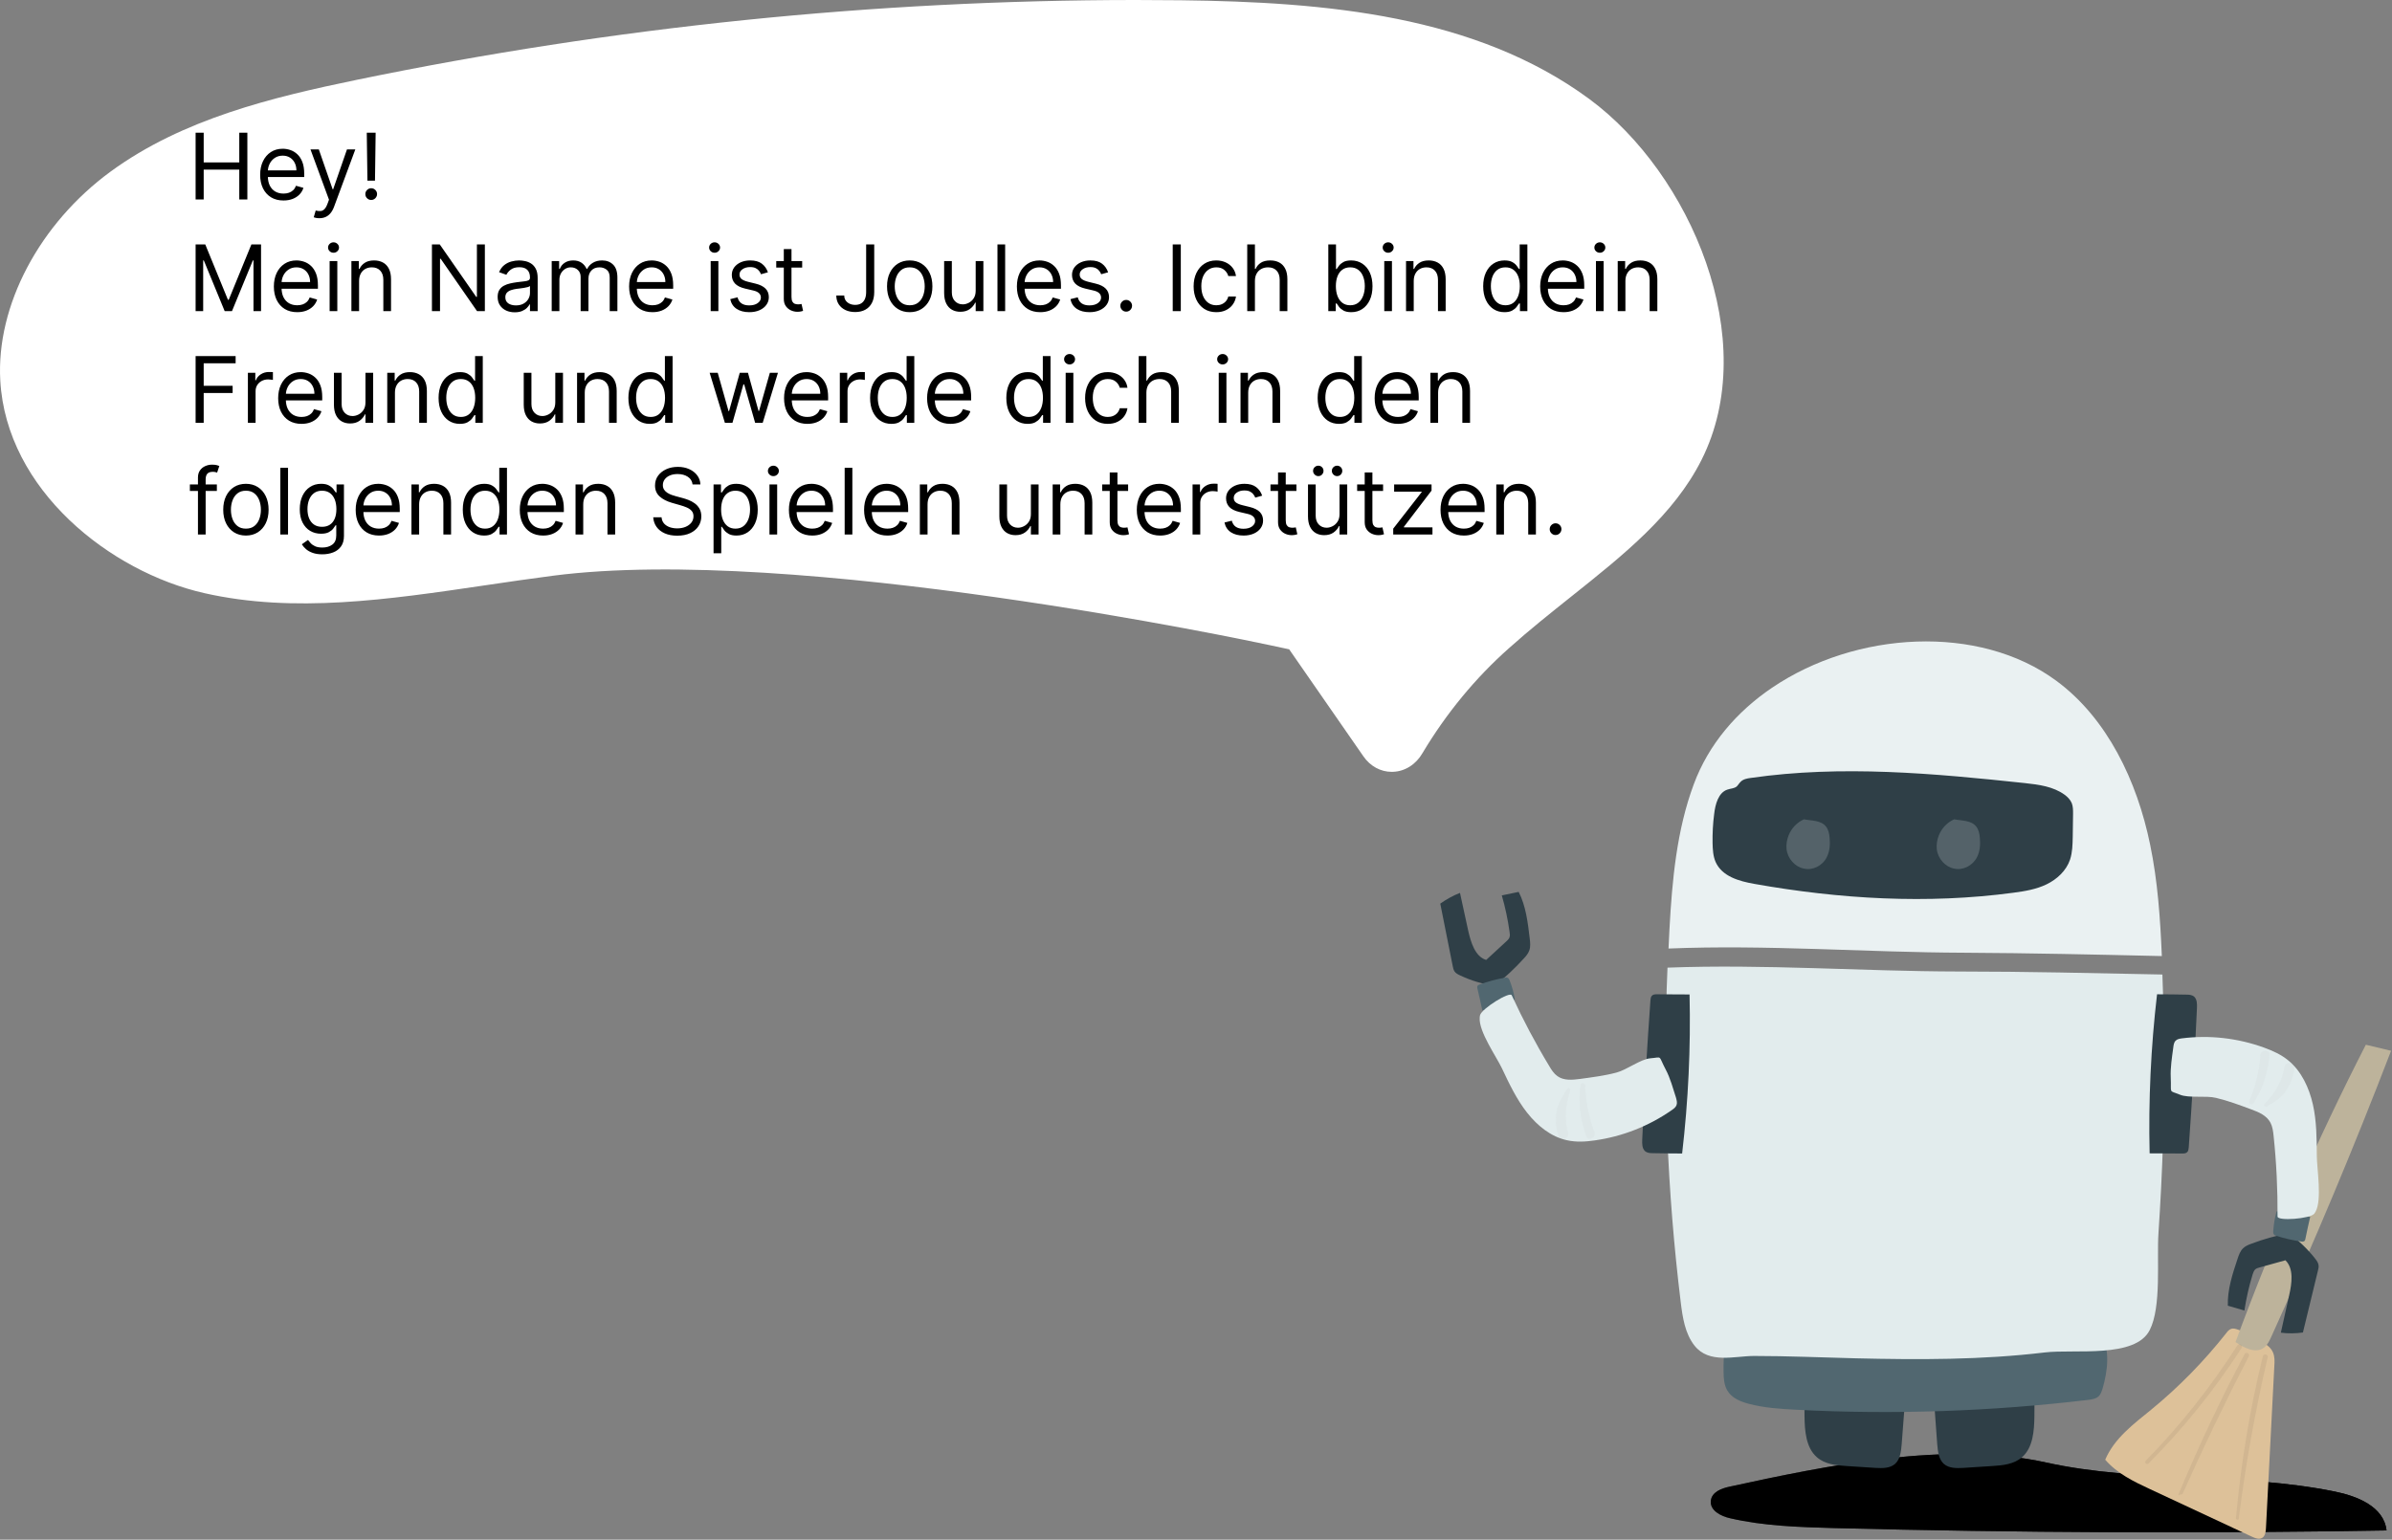 <svg width="1199" height="772" viewBox="0 0 1199 772" fill="none" xmlns="http://www.w3.org/2000/svg">
<rect x="0" y="0" width="1199" height="772" fill="#808080" stroke="none"/>
<path d="M697.596 387C697.845 387 698.094 386.994 698.346 386.983C701.281 386.864 704.147 385.952 706.7 384.325C709.254 382.698 711.418 380.404 713.01 377.638C724.934 357.669 739.566 339.908 756.379 324.997C766.558 315.881 777.194 307.405 787.478 299.207C814.013 278.066 839.001 258.155 852.872 230.643C883.116 170.652 847.5 87.092 796.619 49.619C739.549 7.59 664.483 0.997 591.865 0.133C584.318 0.044 576.767 -0 569.211 3.68211e-06C438.368 0.056 307.801 13.434 179.119 39.968C136.33 48.814 91.54 59.651 55.547 85.949C19.768 112.092 -1.979 153.261 0.142 190.835C3.24 245.687 55.132 286.673 102.385 297.389C147.424 307.594 194.212 300.697 243.746 293.393C254.682 291.782 265.988 290.115 277.169 288.666C398.685 272.928 626.961 321.438 636.618 323.511L646.2 325.566L683.376 379.173C685.048 381.617 687.202 383.595 689.668 384.952C692.135 386.31 694.848 387.011 697.596 387Z" fill="white"/>
<path d="M98.051 100V66.546H102.102V81.443H119.94V66.546H123.991V100H119.94V85.037H102.102V100H98.051ZM142.099 100.523C139.681 100.523 137.596 99.989 135.843 98.922C134.1 97.844 132.755 96.341 131.808 94.413C130.871 92.475 130.403 90.221 130.403 87.651C130.403 85.081 130.871 82.815 131.808 80.855C132.755 78.884 134.073 77.349 135.761 76.249C137.46 75.138 139.442 74.582 141.707 74.582C143.014 74.582 144.304 74.8 145.578 75.236C146.853 75.671 148.012 76.379 149.058 77.359C150.103 78.329 150.936 79.614 151.557 81.215C152.178 82.815 152.488 84.787 152.488 87.128V88.761H133.147V85.429H148.568C148.568 84.013 148.285 82.75 147.718 81.639C147.163 80.528 146.368 79.652 145.333 79.009C144.31 78.367 143.101 78.046 141.707 78.046C140.172 78.046 138.843 78.427 137.721 79.189C136.61 79.94 135.756 80.921 135.157 82.129C134.558 83.338 134.258 84.634 134.258 86.017V88.239C134.258 90.133 134.585 91.74 135.238 93.058C135.903 94.364 136.823 95.361 137.999 96.047C139.175 96.722 140.542 97.06 142.099 97.06C143.112 97.06 144.027 96.918 144.843 96.635C145.671 96.341 146.384 95.905 146.983 95.328C147.582 94.74 148.045 94.01 148.372 93.139L152.096 94.185C151.704 95.448 151.045 96.559 150.12 97.517C149.194 98.465 148.051 99.205 146.689 99.739C145.328 100.261 143.798 100.523 142.099 100.523ZM160.072 109.409C159.419 109.409 158.836 109.355 158.324 109.246C157.812 109.148 157.458 109.05 157.262 108.952L158.242 105.554C159.179 105.794 160.007 105.881 160.725 105.815C161.444 105.75 162.081 105.429 162.637 104.852C163.203 104.285 163.72 103.365 164.188 102.091L164.907 100.131L155.629 74.909H159.811L166.737 94.903H166.998L173.924 74.909H178.106L167.455 103.659C166.976 104.955 166.383 106.028 165.675 106.877C164.967 107.737 164.145 108.375 163.208 108.788C162.283 109.202 161.237 109.409 160.072 109.409ZM188.291 66.546L187.964 90.591H184.175L183.848 66.546H188.291ZM186.069 100.261C185.264 100.261 184.572 99.973 183.995 99.396C183.418 98.818 183.129 98.127 183.129 97.321C183.129 96.515 183.418 95.824 183.995 95.246C184.572 94.669 185.264 94.381 186.069 94.381C186.875 94.381 187.567 94.669 188.144 95.246C188.721 95.824 189.01 96.515 189.01 97.321C189.01 97.855 188.874 98.345 188.601 98.791C188.34 99.238 187.986 99.597 187.54 99.869C187.104 100.131 186.614 100.261 186.069 100.261ZM98.051 122.545H102.886L114.256 150.315H114.648L126.017 122.545H130.852V156H127.062V130.582H126.736L116.281 156H112.622L102.168 130.582H101.841V156H98.051V122.545ZM148.972 156.523C146.555 156.523 144.469 155.989 142.716 154.922C140.973 153.844 139.628 152.341 138.681 150.413C137.744 148.475 137.276 146.221 137.276 143.651C137.276 141.08 137.744 138.815 138.681 136.855C139.628 134.884 140.946 133.348 142.634 132.249C144.333 131.138 146.315 130.582 148.58 130.582C149.887 130.582 151.177 130.8 152.452 131.236C153.726 131.671 154.885 132.379 155.931 133.359C156.976 134.329 157.809 135.614 158.43 137.214C159.051 138.815 159.361 140.786 159.361 143.128V144.761H140.02V141.429H155.441C155.441 140.013 155.158 138.75 154.591 137.639C154.036 136.528 153.241 135.652 152.206 135.009C151.183 134.367 149.974 134.045 148.58 134.045C147.045 134.045 145.716 134.427 144.594 135.189C143.483 135.94 142.629 136.92 142.03 138.129C141.431 139.338 141.131 140.634 141.131 142.017V144.239C141.131 146.134 141.458 147.74 142.111 149.058C142.776 150.364 143.696 151.361 144.872 152.047C146.048 152.722 147.415 153.06 148.972 153.06C149.985 153.06 150.9 152.918 151.716 152.635C152.544 152.341 153.257 151.905 153.856 151.328C154.455 150.74 154.918 150.01 155.245 149.139L158.969 150.185C158.577 151.448 157.918 152.559 156.993 153.517C156.067 154.464 154.924 155.205 153.562 155.739C152.201 156.261 150.671 156.523 148.972 156.523ZM165.226 156V130.909H169.081V156H165.226ZM167.186 126.727C166.434 126.727 165.787 126.471 165.242 125.96C164.708 125.448 164.442 124.832 164.442 124.114C164.442 123.395 164.708 122.78 165.242 122.268C165.787 121.756 166.434 121.5 167.186 121.5C167.937 121.5 168.58 121.756 169.113 122.268C169.658 122.78 169.93 123.395 169.93 124.114C169.93 124.832 169.658 125.448 169.113 125.96C168.58 126.471 167.937 126.727 167.186 126.727ZM179.997 140.906V156H176.142V130.909H179.866V134.83H180.193C180.781 133.555 181.674 132.532 182.872 131.759C184.07 130.974 185.616 130.582 187.511 130.582C189.21 130.582 190.696 130.931 191.971 131.628C193.245 132.314 194.236 133.359 194.944 134.764C195.651 136.158 196.005 137.922 196.005 140.057V156H192.15V140.318C192.15 138.347 191.638 136.812 190.615 135.712C189.591 134.601 188.186 134.045 186.4 134.045C185.17 134.045 184.07 134.312 183.1 134.846C182.142 135.379 181.385 136.158 180.83 137.182C180.275 138.205 179.997 139.447 179.997 140.906ZM243.039 122.545V156H239.118L220.888 129.733H220.561V156H216.51V122.545H220.431L238.726 148.878H239.053V122.545H243.039ZM258.006 156.588C256.416 156.588 254.973 156.289 253.677 155.69C252.381 155.08 251.352 154.203 250.589 153.06C249.827 151.905 249.446 150.511 249.446 148.878C249.446 147.44 249.729 146.275 250.295 145.382C250.862 144.478 251.619 143.77 252.566 143.259C253.513 142.747 254.559 142.366 255.702 142.115C256.857 141.854 258.017 141.647 259.182 141.494C260.706 141.298 261.942 141.151 262.89 141.053C263.848 140.944 264.545 140.765 264.981 140.514C265.427 140.264 265.651 139.828 265.651 139.207V139.077C265.651 137.465 265.21 136.213 264.327 135.32C263.456 134.427 262.133 133.98 260.358 133.98C258.518 133.98 257.075 134.383 256.029 135.189C254.984 135.995 254.249 136.855 253.824 137.77L250.165 136.463C250.818 134.938 251.689 133.751 252.778 132.902C253.878 132.042 255.076 131.443 256.372 131.105C257.679 130.757 258.964 130.582 260.227 130.582C261.033 130.582 261.959 130.68 263.004 130.876C264.061 131.062 265.079 131.448 266.059 132.036C267.05 132.624 267.872 133.512 268.526 134.699C269.179 135.886 269.506 137.476 269.506 139.469V156H265.651V152.602H265.455C265.193 153.147 264.758 153.729 264.148 154.35C263.538 154.971 262.727 155.499 261.714 155.935C260.701 156.37 259.465 156.588 258.006 156.588ZM258.594 153.125C260.118 153.125 261.403 152.826 262.449 152.227C263.505 151.628 264.3 150.854 264.834 149.907C265.378 148.96 265.651 147.963 265.651 146.918V143.389C265.487 143.585 265.128 143.765 264.572 143.928C264.028 144.081 263.396 144.217 262.678 144.337C261.97 144.446 261.278 144.544 260.603 144.631C259.939 144.707 259.4 144.772 258.986 144.827C257.984 144.957 257.047 145.17 256.176 145.464C255.316 145.747 254.619 146.177 254.085 146.754C253.563 147.321 253.301 148.094 253.301 149.074C253.301 150.413 253.797 151.426 254.788 152.112C255.79 152.787 257.058 153.125 258.594 153.125ZM276.542 156V130.909H280.267V134.83H280.593C281.116 133.49 281.96 132.45 283.125 131.71C284.29 130.958 285.69 130.582 287.323 130.582C288.979 130.582 290.356 130.958 291.456 131.71C292.567 132.45 293.433 133.49 294.053 134.83H294.315C294.957 133.534 295.921 132.504 297.206 131.742C298.491 130.969 300.032 130.582 301.829 130.582C304.072 130.582 305.907 131.285 307.334 132.69C308.761 134.084 309.474 136.256 309.474 139.207V156H305.619V139.207C305.619 137.356 305.112 136.033 304.1 135.238C303.087 134.443 301.894 134.045 300.522 134.045C298.758 134.045 297.391 134.579 296.422 135.646C295.453 136.703 294.968 138.042 294.968 139.665V156H291.048V138.815C291.048 137.389 290.585 136.24 289.659 135.369C288.734 134.487 287.541 134.045 286.082 134.045C285.08 134.045 284.143 134.312 283.272 134.846C282.412 135.379 281.715 136.12 281.181 137.067C280.659 138.004 280.397 139.088 280.397 140.318V156H276.542ZM327.042 156.523C324.625 156.523 322.539 155.989 320.786 154.922C319.044 153.844 317.699 152.341 316.751 150.413C315.815 148.475 315.346 146.221 315.346 143.651C315.346 141.08 315.815 138.815 316.751 136.855C317.699 134.884 319.016 133.348 320.704 132.249C322.403 131.138 324.385 130.582 326.65 130.582C327.957 130.582 329.248 130.8 330.522 131.236C331.796 131.671 332.956 132.379 334.001 133.359C335.047 134.329 335.88 135.614 336.501 137.214C337.121 138.815 337.432 140.786 337.432 143.128V144.761H318.091V141.429H333.511C333.511 140.013 333.228 138.75 332.662 137.639C332.106 136.528 331.311 135.652 330.277 135.009C329.253 134.367 328.044 134.045 326.65 134.045C325.115 134.045 323.786 134.427 322.665 135.189C321.554 135.94 320.699 136.92 320.1 138.129C319.501 139.338 319.202 140.634 319.202 142.017V144.239C319.202 146.134 319.528 147.74 320.182 149.058C320.846 150.364 321.766 151.361 322.942 152.047C324.118 152.722 325.485 153.06 327.042 153.06C328.055 153.06 328.97 152.918 329.787 152.635C330.614 152.341 331.328 151.905 331.927 151.328C332.526 150.74 332.988 150.01 333.315 149.139L337.04 150.185C336.648 151.448 335.989 152.559 335.063 153.517C334.137 154.464 332.994 155.205 331.633 155.739C330.271 156.261 328.741 156.523 327.042 156.523ZM356.233 156V130.909H360.089V156H356.233ZM358.194 126.727C357.442 126.727 356.794 126.471 356.25 125.96C355.716 125.448 355.449 124.832 355.449 124.114C355.449 123.395 355.716 122.78 356.25 122.268C356.794 121.756 357.442 121.5 358.194 121.5C358.945 121.5 359.588 121.756 360.121 122.268C360.666 122.78 360.938 123.395 360.938 124.114C360.938 124.832 360.666 125.448 360.121 125.96C359.588 126.471 358.945 126.727 358.194 126.727ZM384.922 136.528L381.459 137.509C381.241 136.931 380.92 136.371 380.495 135.826C380.082 135.271 379.515 134.813 378.797 134.454C378.078 134.094 377.158 133.915 376.036 133.915C374.5 133.915 373.221 134.269 372.197 134.977C371.184 135.674 370.678 136.561 370.678 137.639C370.678 138.598 371.026 139.354 371.723 139.91C372.42 140.465 373.509 140.928 374.99 141.298L378.715 142.213C380.958 142.758 382.63 143.591 383.73 144.712C384.83 145.823 385.38 147.255 385.38 149.009C385.38 150.446 384.966 151.731 384.138 152.864C383.321 153.996 382.178 154.889 380.708 155.543C379.238 156.196 377.528 156.523 375.578 156.523C373.019 156.523 370.901 155.967 369.224 154.857C367.547 153.746 366.485 152.123 366.039 149.989L369.698 149.074C370.046 150.424 370.705 151.437 371.674 152.112C372.654 152.787 373.934 153.125 375.513 153.125C377.31 153.125 378.737 152.744 379.793 151.982C380.86 151.208 381.394 150.283 381.394 149.205C381.394 148.333 381.089 147.604 380.479 147.016C379.869 146.417 378.933 145.97 377.669 145.676L373.488 144.696C371.19 144.152 369.502 143.308 368.424 142.164C367.356 141.01 366.823 139.567 366.823 137.835C366.823 136.42 367.22 135.167 368.015 134.078C368.821 132.989 369.916 132.134 371.299 131.513C372.693 130.893 374.272 130.582 376.036 130.582C378.519 130.582 380.468 131.127 381.884 132.216C383.31 133.305 384.323 134.742 384.922 136.528ZM402.095 130.909V134.176H389.092V130.909H402.095ZM392.882 124.898H396.737V148.812C396.737 149.902 396.895 150.718 397.21 151.263C397.537 151.796 397.951 152.156 398.452 152.341C398.964 152.515 399.503 152.602 400.069 152.602C400.494 152.602 400.842 152.58 401.115 152.537C401.387 152.482 401.605 152.439 401.768 152.406L402.552 155.869C402.291 155.967 401.926 156.065 401.458 156.163C400.989 156.272 400.396 156.327 399.677 156.327C398.588 156.327 397.521 156.093 396.475 155.624C395.441 155.156 394.58 154.443 393.894 153.484C393.219 152.526 392.882 151.317 392.882 149.858V124.898ZM434.161 122.545H438.212V146.46C438.212 148.595 437.82 150.408 437.036 151.9C436.252 153.392 435.146 154.524 433.72 155.298C432.293 156.071 430.61 156.457 428.672 156.457C426.843 156.457 425.214 156.125 423.788 155.461C422.361 154.786 421.24 153.827 420.423 152.586C419.606 151.344 419.198 149.869 419.198 148.159H423.183C423.183 149.107 423.418 149.934 423.886 150.642C424.365 151.339 425.018 151.884 425.846 152.276C426.674 152.668 427.616 152.864 428.672 152.864C429.837 152.864 430.828 152.619 431.645 152.129C432.462 151.638 433.083 150.92 433.507 149.972C433.943 149.014 434.161 147.843 434.161 146.46V122.545ZM456.001 156.523C453.736 156.523 451.748 155.984 450.039 154.906C448.34 153.827 447.011 152.319 446.053 150.381C445.105 148.442 444.632 146.177 444.632 143.585C444.632 140.972 445.105 138.69 446.053 136.741C447.011 134.791 448.34 133.278 450.039 132.2C451.748 131.121 453.736 130.582 456.001 130.582C458.266 130.582 460.248 131.121 461.947 132.2C463.657 133.278 464.985 134.791 465.933 136.741C466.891 138.69 467.37 140.972 467.37 143.585C467.37 146.177 466.891 148.442 465.933 150.381C464.985 152.319 463.657 153.827 461.947 154.906C460.248 155.984 458.266 156.523 456.001 156.523ZM456.001 153.06C457.722 153.06 459.137 152.619 460.248 151.737C461.359 150.854 462.181 149.695 462.715 148.257C463.248 146.82 463.515 145.262 463.515 143.585C463.515 141.908 463.248 140.345 462.715 138.897C462.181 137.449 461.359 136.278 460.248 135.385C459.137 134.492 457.722 134.045 456.001 134.045C454.28 134.045 452.865 134.492 451.754 135.385C450.643 136.278 449.821 137.449 449.287 138.897C448.753 140.345 448.487 141.908 448.487 143.585C448.487 145.262 448.753 146.82 449.287 148.257C449.821 149.695 450.643 150.854 451.754 151.737C452.865 152.619 454.28 153.06 456.001 153.06ZM489.067 145.741V130.909H492.923V156H489.067V151.753H488.806C488.218 153.027 487.303 154.111 486.062 155.004C484.82 155.886 483.252 156.327 481.357 156.327C479.789 156.327 478.395 155.984 477.175 155.298C475.956 154.601 474.997 153.555 474.3 152.161C473.603 150.756 473.255 148.987 473.255 146.852V130.909H477.11V146.591C477.11 148.42 477.622 149.88 478.646 150.969C479.68 152.058 480.998 152.602 482.599 152.602C483.557 152.602 484.532 152.357 485.523 151.867C486.525 151.377 487.363 150.626 488.038 149.613C488.724 148.6 489.067 147.31 489.067 145.741ZM503.839 122.545V156H499.983V122.545H503.839ZM521.419 156.523C519.002 156.523 516.916 155.989 515.163 154.922C513.421 153.844 512.076 152.341 511.128 150.413C510.192 148.475 509.723 146.221 509.723 143.651C509.723 141.08 510.192 138.815 511.128 136.855C512.076 134.884 513.393 133.348 515.081 132.249C516.78 131.138 518.762 130.582 521.027 130.582C522.334 130.582 523.625 130.8 524.899 131.236C526.173 131.671 527.333 132.379 528.378 133.359C529.424 134.329 530.257 135.614 530.877 137.214C531.498 138.815 531.809 140.786 531.809 143.128V144.761H512.468V141.429H527.888C527.888 140.013 527.605 138.75 527.039 137.639C526.483 136.528 525.688 135.652 524.654 135.009C523.63 134.367 522.421 134.045 521.027 134.045C519.492 134.045 518.163 134.427 517.042 135.189C515.931 135.94 515.076 136.92 514.477 138.129C513.878 139.338 513.578 140.634 513.578 142.017V144.239C513.578 146.134 513.905 147.74 514.559 149.058C515.223 150.364 516.143 151.361 517.319 152.047C518.495 152.722 519.862 153.06 521.419 153.06C522.432 153.06 523.347 152.918 524.164 152.635C524.991 152.341 525.705 151.905 526.304 151.328C526.903 150.74 527.365 150.01 527.692 149.139L531.417 150.185C531.025 151.448 530.366 152.559 529.44 153.517C528.514 154.464 527.371 155.205 526.01 155.739C524.648 156.261 523.118 156.523 521.419 156.523ZM555.446 136.528L551.983 137.509C551.765 136.931 551.444 136.371 551.019 135.826C550.605 135.271 550.039 134.813 549.32 134.454C548.601 134.094 547.681 133.915 546.559 133.915C545.024 133.915 543.744 134.269 542.721 134.977C541.708 135.674 541.201 136.561 541.201 137.639C541.201 138.598 541.55 139.354 542.247 139.91C542.944 140.465 544.033 140.928 545.514 141.298L549.238 142.213C551.482 142.758 553.153 143.591 554.253 144.712C555.353 145.823 555.903 147.255 555.903 149.009C555.903 150.446 555.489 151.731 554.662 152.864C553.845 153.996 552.701 154.889 551.231 155.543C549.761 156.196 548.051 156.523 546.102 156.523C543.543 156.523 541.425 155.967 539.748 154.857C538.07 153.746 537.009 152.123 536.562 149.989L540.221 149.074C540.57 150.424 541.229 151.437 542.198 152.112C543.178 152.787 544.458 153.125 546.037 153.125C547.833 153.125 549.26 152.744 550.316 151.982C551.384 151.208 551.917 150.283 551.917 149.205C551.917 148.333 551.612 147.604 551.002 147.016C550.393 146.417 549.456 145.97 548.193 145.676L544.011 144.696C541.713 144.152 540.025 143.308 538.947 142.164C537.88 141.01 537.346 139.567 537.346 137.835C537.346 136.42 537.744 135.167 538.539 134.078C539.345 132.989 540.439 132.134 541.822 131.513C543.216 130.893 544.795 130.582 546.559 130.582C549.042 130.582 550.992 131.127 552.407 132.216C553.834 133.305 554.847 134.742 555.446 136.528ZM564.516 156.261C563.71 156.261 563.018 155.973 562.441 155.396C561.864 154.818 561.575 154.127 561.575 153.321C561.575 152.515 561.864 151.824 562.441 151.246C563.018 150.669 563.71 150.381 564.516 150.381C565.322 150.381 566.013 150.669 566.59 151.246C567.168 151.824 567.456 152.515 567.456 153.321C567.456 153.855 567.32 154.345 567.048 154.791C566.786 155.238 566.432 155.597 565.986 155.869C565.55 156.131 565.06 156.261 564.516 156.261ZM591.885 122.545V156H587.834V122.545H591.885ZM609.679 156.523C607.326 156.523 605.301 155.967 603.602 154.857C601.903 153.746 600.596 152.216 599.681 150.266C598.767 148.317 598.309 146.09 598.309 143.585C598.309 141.037 598.778 138.788 599.714 136.839C600.662 134.879 601.979 133.348 603.667 132.249C605.366 131.138 607.348 130.582 609.613 130.582C611.377 130.582 612.967 130.909 614.383 131.562C615.799 132.216 616.959 133.131 617.863 134.307C618.766 135.483 619.327 136.855 619.545 138.423H615.69C615.396 137.28 614.743 136.267 613.73 135.385C612.728 134.492 611.377 134.045 609.679 134.045C608.176 134.045 606.858 134.437 605.725 135.222C604.604 135.995 603.727 137.089 603.096 138.505C602.475 139.91 602.164 141.56 602.164 143.455C602.164 145.393 602.469 147.081 603.079 148.518C603.7 149.956 604.571 151.072 605.693 151.867C606.825 152.662 608.154 153.06 609.679 153.06C610.681 153.06 611.59 152.885 612.407 152.537C613.223 152.188 613.915 151.688 614.481 151.034C615.047 150.381 615.45 149.597 615.69 148.682H619.545C619.327 150.163 618.788 151.497 617.928 152.684C617.078 153.86 615.951 154.797 614.547 155.494C613.153 156.18 611.53 156.523 609.679 156.523ZM629.036 140.906V156H625.181V122.545H629.036V134.83H629.363C629.951 133.534 630.833 132.504 632.009 131.742C633.196 130.969 634.775 130.582 636.746 130.582C638.456 130.582 639.953 130.925 641.238 131.612C642.523 132.287 643.52 133.327 644.228 134.732C644.946 136.125 645.306 137.901 645.306 140.057V156H641.451V140.318C641.451 138.325 640.933 136.784 639.899 135.695C638.875 134.595 637.454 134.045 635.635 134.045C634.372 134.045 633.239 134.312 632.238 134.846C631.247 135.379 630.462 136.158 629.885 137.182C629.319 138.205 629.036 139.447 629.036 140.906ZM665.819 156V122.545H669.674V134.895H670.001C670.284 134.459 670.676 133.904 671.177 133.229C671.689 132.543 672.418 131.933 673.366 131.399C674.324 130.855 675.62 130.582 677.253 130.582C679.366 130.582 681.228 131.111 682.84 132.167C684.452 133.223 685.71 134.721 686.613 136.659C687.517 138.598 687.969 140.884 687.969 143.52C687.969 146.177 687.517 148.48 686.613 150.43C685.71 152.368 684.457 153.871 682.856 154.938C681.256 155.995 679.41 156.523 677.319 156.523C675.707 156.523 674.416 156.256 673.447 155.722C672.478 155.178 671.732 154.562 671.209 153.876C670.687 153.179 670.284 152.602 670.001 152.145H669.543V156H665.819ZM669.608 143.455C669.608 145.349 669.886 147.021 670.442 148.469C670.997 149.907 671.808 151.034 672.876 151.851C673.943 152.657 675.25 153.06 676.796 153.06C678.408 153.06 679.753 152.635 680.831 151.786C681.92 150.925 682.737 149.771 683.281 148.322C683.836 146.863 684.114 145.241 684.114 143.455C684.114 141.69 683.842 140.1 683.297 138.685C682.764 137.258 681.952 136.131 680.863 135.303C679.785 134.465 678.43 134.045 676.796 134.045C675.228 134.045 673.91 134.443 672.843 135.238C671.776 136.022 670.97 137.122 670.425 138.538C669.881 139.942 669.608 141.581 669.608 143.455ZM693.866 156V130.909H697.721V156H693.866ZM695.827 126.727C695.075 126.727 694.427 126.471 693.883 125.96C693.349 125.448 693.082 124.832 693.082 124.114C693.082 123.395 693.349 122.78 693.883 122.268C694.427 121.756 695.075 121.5 695.827 121.5C696.578 121.5 697.22 121.756 697.754 122.268C698.299 122.78 698.571 123.395 698.571 124.114C698.571 124.832 698.299 125.448 697.754 125.96C697.22 126.471 696.578 126.727 695.827 126.727ZM708.637 140.906V156H704.782V130.909H708.507V134.83H708.833C709.422 133.555 710.315 132.532 711.512 131.759C712.71 130.974 714.257 130.582 716.152 130.582C717.85 130.582 719.337 130.931 720.611 131.628C721.885 132.314 722.876 133.359 723.584 134.764C724.292 136.158 724.646 137.922 724.646 140.057V156H720.791V140.318C720.791 138.347 720.279 136.812 719.255 135.712C718.232 134.601 716.827 134.045 715.041 134.045C713.81 134.045 712.71 134.312 711.741 134.846C710.783 135.379 710.026 136.158 709.471 137.182C708.915 138.205 708.637 139.447 708.637 140.906ZM754.102 156.523C752.012 156.523 750.166 155.995 748.565 154.938C746.964 153.871 745.712 152.368 744.808 150.43C743.904 148.48 743.452 146.177 743.452 143.52C743.452 140.884 743.904 138.598 744.808 136.659C745.712 134.721 746.969 133.223 748.581 132.167C750.193 131.111 752.055 130.582 754.168 130.582C755.801 130.582 757.092 130.855 758.039 131.399C758.998 131.933 759.727 132.543 760.228 133.229C760.74 133.904 761.137 134.459 761.421 134.895H761.747V122.545H765.602V156H761.878V152.145H761.421C761.137 152.602 760.735 153.179 760.212 153.876C759.689 154.562 758.943 155.178 757.974 155.722C757.005 156.256 755.714 156.523 754.102 156.523ZM754.625 153.06C756.172 153.06 757.478 152.657 758.546 151.851C759.613 151.034 760.424 149.907 760.98 148.469C761.535 147.021 761.813 145.349 761.813 143.455C761.813 141.581 761.54 139.942 760.996 138.538C760.451 137.122 759.646 136.022 758.578 135.238C757.511 134.443 756.193 134.045 754.625 134.045C752.992 134.045 751.63 134.465 750.541 135.303C749.463 136.131 748.652 137.258 748.107 138.685C747.574 140.1 747.307 141.69 747.307 143.455C747.307 145.241 747.579 146.863 748.124 148.322C748.679 149.771 749.496 150.925 750.574 151.786C751.663 152.635 753.013 153.06 754.625 153.06ZM783.718 156.523C781.301 156.523 779.215 155.989 777.462 154.922C775.719 153.844 774.374 152.341 773.427 150.413C772.49 148.475 772.022 146.221 772.022 143.651C772.022 141.08 772.49 138.815 773.427 136.855C774.374 134.884 775.692 133.348 777.38 132.249C779.079 131.138 781.061 130.582 783.326 130.582C784.633 130.582 785.923 130.8 787.198 131.236C788.472 131.671 789.632 132.379 790.677 133.359C791.722 134.329 792.556 135.614 793.176 137.214C793.797 138.815 794.107 140.786 794.107 143.128V144.761H774.767V141.429H790.187C790.187 140.013 789.904 138.75 789.338 137.639C788.782 136.528 787.987 135.652 786.953 135.009C785.929 134.367 784.72 134.045 783.326 134.045C781.791 134.045 780.462 134.427 779.34 135.189C778.23 135.94 777.375 136.92 776.776 138.129C776.177 139.338 775.877 140.634 775.877 142.017V144.239C775.877 146.134 776.204 147.74 776.857 149.058C777.522 150.364 778.442 151.361 779.618 152.047C780.794 152.722 782.161 153.06 783.718 153.06C784.731 153.06 785.646 152.918 786.463 152.635C787.29 152.341 788.003 151.905 788.602 151.328C789.201 150.74 789.664 150.01 789.991 149.139L793.715 150.185C793.323 151.448 792.664 152.559 791.739 153.517C790.813 154.464 789.67 155.205 788.308 155.739C786.947 156.261 785.417 156.523 783.718 156.523ZM799.972 156V130.909H803.827V156H799.972ZM801.932 126.727C801.181 126.727 800.533 126.471 799.988 125.96C799.454 125.448 799.188 124.832 799.188 124.114C799.188 123.395 799.454 122.78 799.988 122.268C800.533 121.756 801.181 121.5 801.932 121.5C802.683 121.5 803.326 121.756 803.86 122.268C804.404 122.78 804.676 123.395 804.676 124.114C804.676 124.832 804.404 125.448 803.86 125.96C803.326 126.471 802.683 126.727 801.932 126.727ZM814.743 140.906V156H810.888V130.909H814.612V134.83H814.939C815.527 133.555 816.42 132.532 817.618 131.759C818.816 130.974 820.362 130.582 822.257 130.582C823.956 130.582 825.442 130.931 826.717 131.628C827.991 132.314 828.982 133.359 829.69 134.764C830.397 136.158 830.751 137.922 830.751 140.057V156H826.896V140.318C826.896 138.347 826.384 136.812 825.361 135.712C824.337 134.601 822.932 134.045 821.146 134.045C819.916 134.045 818.816 134.312 817.847 134.846C816.888 135.379 816.131 136.158 815.576 137.182C815.021 138.205 814.743 139.447 814.743 140.906ZM98.051 212V178.545H118.111V182.139H102.102V193.443H116.608V197.037H102.102V212H98.051ZM124.257 212V186.909H127.981V190.699H128.243C128.7 189.457 129.528 188.45 130.726 187.677C131.924 186.904 133.274 186.517 134.777 186.517C135.06 186.517 135.414 186.522 135.839 186.533C136.263 186.544 136.585 186.561 136.802 186.582V190.503C136.672 190.47 136.372 190.421 135.904 190.356C135.447 190.28 134.962 190.241 134.45 190.241C133.23 190.241 132.141 190.497 131.183 191.009C130.236 191.51 129.484 192.207 128.929 193.1C128.384 193.982 128.112 194.99 128.112 196.122V212H124.257ZM151.128 212.523C148.711 212.523 146.625 211.989 144.872 210.922C143.13 209.844 141.785 208.341 140.837 206.413C139.901 204.475 139.432 202.221 139.432 199.651C139.432 197.08 139.901 194.815 140.837 192.855C141.785 190.884 143.102 189.348 144.79 188.249C146.489 187.138 148.471 186.582 150.736 186.582C152.043 186.582 153.334 186.8 154.608 187.236C155.882 187.671 157.042 188.379 158.087 189.359C159.133 190.329 159.966 191.614 160.586 193.214C161.207 194.815 161.518 196.786 161.518 199.128V200.761H142.177V197.429H157.597C157.597 196.013 157.314 194.75 156.748 193.639C156.192 192.528 155.397 191.652 154.363 191.009C153.339 190.367 152.13 190.045 150.736 190.045C149.201 190.045 147.872 190.427 146.751 191.189C145.64 191.94 144.785 192.92 144.186 194.129C143.587 195.338 143.287 196.634 143.287 198.017V200.239C143.287 202.134 143.614 203.74 144.268 205.058C144.932 206.364 145.852 207.361 147.028 208.047C148.204 208.722 149.571 209.06 151.128 209.06C152.141 209.06 153.056 208.918 153.873 208.635C154.7 208.341 155.414 207.905 156.013 207.328C156.612 206.74 157.074 206.01 157.401 205.139L161.126 206.185C160.733 207.448 160.075 208.559 159.149 209.517C158.223 210.464 157.08 211.205 155.719 211.739C154.357 212.261 152.827 212.523 151.128 212.523ZM183.194 201.741V186.909H187.05V212H183.194V207.753H182.933C182.345 209.027 181.43 210.111 180.189 211.004C178.947 211.886 177.379 212.327 175.484 212.327C173.916 212.327 172.522 211.984 171.302 211.298C170.083 210.601 169.124 209.555 168.427 208.161C167.73 206.756 167.382 204.987 167.382 202.852V186.909H171.237V202.591C171.237 204.42 171.749 205.88 172.773 206.969C173.807 208.058 175.125 208.602 176.726 208.602C177.684 208.602 178.659 208.357 179.65 207.867C180.652 207.377 181.49 206.626 182.165 205.613C182.851 204.6 183.194 203.31 183.194 201.741ZM197.966 196.906V212H194.11V186.909H197.835V190.83H198.162C198.75 189.555 199.643 188.532 200.841 187.759C202.038 186.974 203.585 186.582 205.48 186.582C207.179 186.582 208.665 186.931 209.939 187.628C211.213 188.314 212.204 189.359 212.912 190.764C213.62 192.158 213.974 193.922 213.974 196.057V212H210.119V196.318C210.119 194.347 209.607 192.812 208.583 191.712C207.56 190.601 206.155 190.045 204.369 190.045C203.138 190.045 202.038 190.312 201.069 190.846C200.111 191.379 199.354 192.158 198.799 193.182C198.243 194.205 197.966 195.447 197.966 196.906ZM230.493 212.523C228.402 212.523 226.556 211.995 224.955 210.938C223.355 209.871 222.102 208.368 221.198 206.43C220.294 204.48 219.843 202.177 219.843 199.52C219.843 196.884 220.294 194.598 221.198 192.659C222.102 190.721 223.36 189.223 224.972 188.167C226.584 187.111 228.446 186.582 230.558 186.582C232.192 186.582 233.482 186.855 234.43 187.399C235.388 187.933 236.118 188.543 236.619 189.229C237.131 189.904 237.528 190.459 237.811 190.895H238.138V178.545H241.993V212H238.269V208.145H237.811C237.528 208.602 237.125 209.179 236.602 209.876C236.08 210.562 235.334 211.178 234.365 211.722C233.395 212.256 232.105 212.523 230.493 212.523ZM231.016 209.06C232.562 209.06 233.869 208.657 234.936 207.851C236.003 207.034 236.815 205.907 237.37 204.469C237.926 203.021 238.203 201.349 238.203 199.455C238.203 197.581 237.931 195.942 237.387 194.538C236.842 193.122 236.036 192.022 234.969 191.238C233.902 190.443 232.584 190.045 231.016 190.045C229.382 190.045 228.021 190.465 226.932 191.303C225.854 192.131 225.043 193.258 224.498 194.685C223.964 196.1 223.698 197.69 223.698 199.455C223.698 201.241 223.97 202.863 224.514 204.322C225.07 205.771 225.887 206.925 226.965 207.786C228.054 208.635 229.404 209.06 231.016 209.06ZM278.339 201.741V186.909H282.194V212H278.339V207.753H278.078C277.49 209.027 276.575 210.111 275.333 211.004C274.092 211.886 272.524 212.327 270.629 212.327C269.061 212.327 267.667 211.984 266.447 211.298C265.227 210.601 264.269 209.555 263.572 208.161C262.875 206.756 262.526 204.987 262.526 202.852V186.909H266.382V202.591C266.382 204.42 266.893 205.88 267.917 206.969C268.952 208.058 270.269 208.602 271.87 208.602C272.829 208.602 273.803 208.357 274.794 207.867C275.796 207.377 276.635 206.626 277.31 205.613C277.996 204.6 278.339 203.31 278.339 201.741ZM293.11 196.906V212H289.255V186.909H292.979V190.83H293.306C293.894 189.555 294.787 188.532 295.985 187.759C297.183 186.974 298.729 186.582 300.624 186.582C302.323 186.582 303.81 186.931 305.084 187.628C306.358 188.314 307.349 189.359 308.057 190.764C308.765 192.158 309.119 193.922 309.119 196.057V212H305.263V196.318C305.263 194.347 304.752 192.812 303.728 191.712C302.704 190.601 301.299 190.045 299.513 190.045C298.283 190.045 297.183 190.312 296.214 190.846C295.255 191.379 294.499 192.158 293.943 193.182C293.388 194.205 293.11 195.447 293.11 196.906ZM325.638 212.523C323.547 212.523 321.701 211.995 320.1 210.938C318.499 209.871 317.247 208.368 316.343 206.43C315.439 204.48 314.987 202.177 314.987 199.52C314.987 196.884 315.439 194.598 316.343 192.659C317.247 190.721 318.505 189.223 320.116 188.167C321.728 187.111 323.59 186.582 325.703 186.582C327.336 186.582 328.627 186.855 329.574 187.399C330.533 187.933 331.262 188.543 331.763 189.229C332.275 189.904 332.673 190.459 332.956 190.895H333.282V178.545H337.138V212H333.413V208.145H332.956C332.673 208.602 332.27 209.179 331.747 209.876C331.224 210.562 330.478 211.178 329.509 211.722C328.54 212.256 327.249 212.523 325.638 212.523ZM326.16 209.06C327.707 209.06 329.014 208.657 330.081 207.851C331.148 207.034 331.959 205.907 332.515 204.469C333.07 203.021 333.348 201.349 333.348 199.455C333.348 197.581 333.076 195.942 332.531 194.538C331.987 193.122 331.181 192.022 330.113 191.238C329.046 190.443 327.729 190.045 326.16 190.045C324.527 190.045 323.166 190.465 322.077 191.303C320.998 192.131 320.187 193.258 319.643 194.685C319.109 196.1 318.842 197.69 318.842 199.455C318.842 201.241 319.114 202.863 319.659 204.322C320.214 205.771 321.031 206.925 322.109 207.786C323.198 208.635 324.549 209.06 326.16 209.06ZM363.356 212L355.711 186.909H359.762L365.185 206.119H365.447L370.805 186.909H374.921L380.214 206.054H380.475L385.898 186.909H389.949L382.305 212H378.515L373.026 192.724H372.634L367.145 212H363.356ZM404.712 212.523C402.295 212.523 400.209 211.989 398.456 210.922C396.714 209.844 395.369 208.341 394.421 206.413C393.485 204.475 393.016 202.221 393.016 199.651C393.016 197.08 393.485 194.815 394.421 192.855C395.369 190.884 396.686 189.348 398.374 188.249C400.073 187.138 402.055 186.582 404.32 186.582C405.627 186.582 406.918 186.8 408.192 187.236C409.466 187.671 410.626 188.379 411.671 189.359C412.717 190.329 413.55 191.614 414.17 193.214C414.791 194.815 415.102 196.786 415.102 199.128V200.761H395.761V197.429H411.181C411.181 196.013 410.898 194.75 410.332 193.639C409.776 192.528 408.981 191.652 407.947 191.009C406.923 190.367 405.714 190.045 404.32 190.045C402.785 190.045 401.456 190.427 400.335 191.189C399.224 191.94 398.369 192.92 397.77 194.129C397.171 195.338 396.871 196.634 396.871 198.017V200.239C396.871 202.134 397.198 203.74 397.852 205.058C398.516 206.364 399.436 207.361 400.612 208.047C401.788 208.722 403.155 209.06 404.712 209.06C405.725 209.06 406.64 208.918 407.457 208.635C408.284 208.341 408.998 207.905 409.597 207.328C410.196 206.74 410.658 206.01 410.985 205.139L414.71 206.185C414.317 207.448 413.659 208.559 412.733 209.517C411.807 210.464 410.664 211.205 409.303 211.739C407.941 212.261 406.411 212.523 404.712 212.523ZM420.966 212V186.909H424.69V190.699H424.952C425.409 189.457 426.237 188.45 427.435 187.677C428.633 186.904 429.983 186.517 431.486 186.517C431.769 186.517 432.123 186.522 432.548 186.533C432.972 186.544 433.294 186.561 433.511 186.582V190.503C433.381 190.47 433.081 190.421 432.613 190.356C432.156 190.28 431.671 190.241 431.159 190.241C429.939 190.241 428.85 190.497 427.892 191.009C426.945 191.51 426.193 192.207 425.638 193.1C425.093 193.982 424.821 194.99 424.821 196.122V212H420.966ZM446.792 212.523C444.701 212.523 442.855 211.995 441.254 210.938C439.653 209.871 438.401 208.368 437.497 206.43C436.593 204.48 436.141 202.177 436.141 199.52C436.141 196.884 436.593 194.598 437.497 192.659C438.401 190.721 439.659 189.223 441.271 188.167C442.882 187.111 444.745 186.582 446.857 186.582C448.491 186.582 449.781 186.855 450.729 187.399C451.687 187.933 452.417 188.543 452.918 189.229C453.429 189.904 453.827 190.459 454.11 190.895H454.437V178.545H458.292V212H454.567V208.145H454.11C453.827 208.602 453.424 209.179 452.901 209.876C452.379 210.562 451.633 211.178 450.663 211.722C449.694 212.256 448.404 212.523 446.792 212.523ZM447.315 209.06C448.861 209.06 450.168 208.657 451.235 207.851C452.302 207.034 453.114 205.907 453.669 204.469C454.224 203.021 454.502 201.349 454.502 199.455C454.502 197.581 454.23 195.942 453.685 194.538C453.141 193.122 452.335 192.022 451.268 191.238C450.201 190.443 448.883 190.045 447.315 190.045C445.681 190.045 444.32 190.465 443.231 191.303C442.153 192.131 441.341 193.258 440.797 194.685C440.263 196.1 439.996 197.69 439.996 199.455C439.996 201.241 440.269 202.863 440.813 204.322C441.369 205.771 442.185 206.925 443.263 207.786C444.353 208.635 445.703 209.06 447.315 209.06ZM476.408 212.523C473.99 212.523 471.905 211.989 470.151 210.922C468.409 209.844 467.064 208.341 466.116 206.413C465.18 204.475 464.712 202.221 464.712 199.651C464.712 197.08 465.18 194.815 466.116 192.855C467.064 190.884 468.382 189.348 470.07 188.249C471.768 187.138 473.75 186.582 476.016 186.582C477.322 186.582 478.613 186.8 479.887 187.236C481.161 187.671 482.321 188.379 483.366 189.359C484.412 190.329 485.245 191.614 485.866 193.214C486.487 194.815 486.797 196.786 486.797 199.128V200.761H467.456V197.429H482.876C482.876 196.013 482.593 194.75 482.027 193.639C481.472 192.528 480.677 191.652 479.642 191.009C478.618 190.367 477.41 190.045 476.016 190.045C474.48 190.045 473.152 190.427 472.03 191.189C470.919 191.94 470.064 192.92 469.465 194.129C468.866 195.338 468.567 196.634 468.567 198.017V200.239C468.567 202.134 468.893 203.74 469.547 205.058C470.211 206.364 471.131 207.361 472.308 208.047C473.484 208.722 474.85 209.06 476.408 209.06C477.42 209.06 478.335 208.918 479.152 208.635C479.98 208.341 480.693 207.905 481.292 207.328C481.891 206.74 482.354 206.01 482.68 205.139L486.405 206.185C486.013 207.448 485.354 208.559 484.428 209.517C483.503 210.464 482.359 211.205 480.998 211.739C479.637 212.261 478.107 212.523 476.408 212.523ZM515.073 212.523C512.982 212.523 511.136 211.995 509.536 210.938C507.935 209.871 506.682 208.368 505.778 206.43C504.875 204.48 504.423 202.177 504.423 199.52C504.423 196.884 504.875 194.598 505.778 192.659C506.682 190.721 507.94 189.223 509.552 188.167C511.164 187.111 513.026 186.582 515.138 186.582C516.772 186.582 518.063 186.855 519.01 187.399C519.968 187.933 520.698 188.543 521.199 189.229C521.711 189.904 522.108 190.459 522.391 190.895H522.718V178.545H526.573V212H522.849V208.145H522.391C522.108 208.602 521.705 209.179 521.183 209.876C520.66 210.562 519.914 211.178 518.945 211.722C517.975 212.256 516.685 212.523 515.073 212.523ZM515.596 209.06C517.142 209.06 518.449 208.657 519.516 207.851C520.584 207.034 521.395 205.907 521.95 204.469C522.506 203.021 522.783 201.349 522.783 199.455C522.783 197.581 522.511 195.942 521.967 194.538C521.422 193.122 520.616 192.022 519.549 191.238C518.482 190.443 517.164 190.045 515.596 190.045C513.962 190.045 512.601 190.465 511.512 191.303C510.434 192.131 509.623 193.258 509.078 194.685C508.545 196.1 508.278 197.69 508.278 199.455C508.278 201.241 508.55 202.863 509.094 204.322C509.65 205.771 510.467 206.925 511.545 207.786C512.634 208.635 513.984 209.06 515.596 209.06ZM534.169 212V186.909H538.024V212H534.169ZM536.129 182.727C535.378 182.727 534.73 182.471 534.185 181.96C533.652 181.448 533.385 180.832 533.385 180.114C533.385 179.395 533.652 178.78 534.185 178.268C534.73 177.756 535.378 177.5 536.129 177.5C536.881 177.5 537.523 177.756 538.057 178.268C538.601 178.78 538.874 179.395 538.874 180.114C538.874 180.832 538.601 181.448 538.057 181.96C537.523 182.471 536.881 182.727 536.129 182.727ZM555.278 212.523C552.926 212.523 550.9 211.967 549.202 210.857C547.503 209.746 546.196 208.216 545.281 206.266C544.366 204.317 543.909 202.09 543.909 199.585C543.909 197.037 544.377 194.788 545.314 192.839C546.261 190.879 547.579 189.348 549.267 188.249C550.966 187.138 552.948 186.582 555.213 186.582C556.977 186.582 558.567 186.909 559.983 187.562C561.398 188.216 562.558 189.131 563.462 190.307C564.366 191.483 564.927 192.855 565.145 194.423H561.29C560.996 193.28 560.342 192.267 559.329 191.385C558.327 190.492 556.977 190.045 555.278 190.045C553.775 190.045 552.458 190.437 551.325 191.222C550.203 191.995 549.327 193.089 548.695 194.505C548.074 195.91 547.764 197.56 547.764 199.455C547.764 201.393 548.069 203.081 548.679 204.518C549.3 205.956 550.171 207.072 551.292 207.867C552.425 208.662 553.754 209.06 555.278 209.06C556.28 209.06 557.189 208.885 558.006 208.537C558.823 208.188 559.515 207.688 560.081 207.034C560.647 206.381 561.05 205.597 561.29 204.682H565.145C564.927 206.163 564.388 207.497 563.528 208.684C562.678 209.86 561.551 210.797 560.146 211.494C558.752 212.18 557.13 212.523 555.278 212.523ZM574.635 196.906V212H570.78V178.545H574.635V190.83H574.962C575.55 189.534 576.432 188.504 577.608 187.742C578.796 186.969 580.375 186.582 582.346 186.582C584.055 186.582 585.553 186.925 586.838 187.612C588.123 188.287 589.119 189.327 589.827 190.732C590.546 192.125 590.905 193.901 590.905 196.057V212H587.05V196.318C587.05 194.325 586.533 192.784 585.498 191.695C584.475 190.595 583.054 190.045 581.235 190.045C579.972 190.045 578.839 190.312 577.837 190.846C576.846 191.379 576.062 192.158 575.485 193.182C574.919 194.205 574.635 195.447 574.635 196.906ZM610.896 212V186.909H614.751V212H610.896ZM612.856 182.727C612.104 182.727 611.456 182.471 610.912 181.96C610.378 181.448 610.112 180.832 610.112 180.114C610.112 179.395 610.378 178.78 610.912 178.268C611.456 177.756 612.104 177.5 612.856 177.5C613.607 177.5 614.25 177.756 614.783 178.268C615.328 178.78 615.6 179.395 615.6 180.114C615.6 180.832 615.328 181.448 614.783 181.96C614.25 182.471 613.607 182.727 612.856 182.727ZM625.667 196.906V212H621.812V186.909H625.536V190.83H625.863C626.451 189.555 627.344 188.532 628.542 187.759C629.74 186.974 631.286 186.582 633.181 186.582C634.88 186.582 636.366 186.931 637.64 187.628C638.915 188.314 639.906 189.359 640.613 190.764C641.321 192.158 641.675 193.922 641.675 196.057V212H637.82V196.318C637.82 194.347 637.308 192.812 636.285 191.712C635.261 190.601 633.856 190.045 632.07 190.045C630.84 190.045 629.74 190.312 628.77 190.846C627.812 191.379 627.055 192.158 626.5 193.182C625.944 194.205 625.667 195.447 625.667 196.906ZM671.132 212.523C669.041 212.523 667.195 211.995 665.594 210.938C663.993 209.871 662.741 208.368 661.837 206.43C660.933 204.48 660.481 202.177 660.481 199.52C660.481 196.884 660.933 194.598 661.837 192.659C662.741 190.721 663.999 189.223 665.61 188.167C667.222 187.111 669.084 186.582 671.197 186.582C672.831 186.582 674.121 186.855 675.069 187.399C676.027 187.933 676.757 188.543 677.257 189.229C677.769 189.904 678.167 190.459 678.45 190.895H678.777V178.545H682.632V212H678.907V208.145H678.45C678.167 208.602 677.764 209.179 677.241 209.876C676.718 210.562 675.972 211.178 675.003 211.722C674.034 212.256 672.743 212.523 671.132 212.523ZM671.654 209.06C673.201 209.06 674.508 208.657 675.575 207.851C676.642 207.034 677.453 205.907 678.009 204.469C678.564 203.021 678.842 201.349 678.842 199.455C678.842 197.581 678.57 195.942 678.025 194.538C677.481 193.122 676.675 192.022 675.608 191.238C674.54 190.443 673.223 190.045 671.654 190.045C670.021 190.045 668.66 190.465 667.571 191.303C666.493 192.131 665.681 193.258 665.137 194.685C664.603 196.1 664.336 197.69 664.336 199.455C664.336 201.241 664.609 202.863 665.153 204.322C665.708 205.771 666.525 206.925 667.603 207.786C668.692 208.635 670.043 209.06 671.654 209.06ZM700.748 212.523C698.33 212.523 696.244 211.989 694.491 210.922C692.749 209.844 691.404 208.341 690.456 206.413C689.52 204.475 689.051 202.221 689.051 199.651C689.051 197.08 689.52 194.815 690.456 192.855C691.404 190.884 692.721 189.348 694.409 188.249C696.108 187.138 698.09 186.582 700.355 186.582C701.662 186.582 702.953 186.8 704.227 187.236C705.501 187.671 706.661 188.379 707.706 189.359C708.752 190.329 709.585 191.614 710.206 193.214C710.826 194.815 711.137 196.786 711.137 199.128V200.761H691.796V197.429H707.216C707.216 196.013 706.933 194.75 706.367 193.639C705.811 192.528 705.016 191.652 703.982 191.009C702.958 190.367 701.749 190.045 700.355 190.045C698.82 190.045 697.491 190.427 696.37 191.189C695.259 191.94 694.404 192.92 693.805 194.129C693.206 195.338 692.907 196.634 692.907 198.017V200.239C692.907 202.134 693.233 203.74 693.887 205.058C694.551 206.364 695.471 207.361 696.647 208.047C697.824 208.722 699.19 209.06 700.748 209.06C701.76 209.06 702.675 208.918 703.492 208.635C704.319 208.341 705.033 207.905 705.632 207.328C706.231 206.74 706.694 206.01 707.02 205.139L710.745 206.185C710.353 207.448 709.694 208.559 708.768 209.517C707.842 210.464 706.699 211.205 705.338 211.739C703.976 212.261 702.446 212.523 700.748 212.523ZM720.856 196.906V212H717.001V186.909H720.725V190.83H721.052C721.64 189.555 722.533 188.532 723.731 187.759C724.929 186.974 726.475 186.582 728.37 186.582C730.069 186.582 731.556 186.931 732.83 187.628C734.104 188.314 735.095 189.359 735.803 190.764C736.511 192.158 736.865 193.922 736.865 196.057V212H733.01V196.318C733.01 194.347 732.498 192.812 731.474 191.712C730.45 190.601 729.046 190.045 727.26 190.045C726.029 190.045 724.929 190.312 723.96 190.846C723.002 191.379 722.245 192.158 721.689 193.182C721.134 194.205 720.856 195.447 720.856 196.906ZM108.702 242.909V246.176H95.176V242.909H108.702ZM99.227 268V239.446C99.227 238.009 99.565 236.811 100.24 235.852C100.915 234.894 101.792 234.175 102.87 233.696C103.948 233.217 105.086 232.977 106.284 232.977C107.232 232.977 108.005 233.054 108.604 233.206C109.203 233.358 109.649 233.5 109.943 233.631L108.832 236.963C108.636 236.898 108.364 236.816 108.016 236.718C107.678 236.62 107.232 236.571 106.676 236.571C105.402 236.571 104.482 236.892 103.915 237.535C103.36 238.177 103.082 239.119 103.082 240.361V268H99.227ZM123.265 268.523C120.999 268.523 119.012 267.984 117.302 266.906C115.603 265.827 114.275 264.319 113.316 262.381C112.369 260.442 111.895 258.177 111.895 255.585C111.895 252.972 112.369 250.69 113.316 248.741C114.275 246.791 115.603 245.278 117.302 244.2C119.012 243.121 120.999 242.582 123.265 242.582C125.53 242.582 127.512 243.121 129.211 244.2C130.92 245.278 132.249 246.791 133.196 248.741C134.155 250.69 134.634 252.972 134.634 255.585C134.634 258.177 134.155 260.442 133.196 262.381C132.249 264.319 130.92 265.827 129.211 266.906C127.512 267.984 125.53 268.523 123.265 268.523ZM123.265 265.06C124.985 265.06 126.401 264.619 127.512 263.737C128.623 262.854 129.445 261.695 129.978 260.257C130.512 258.82 130.779 257.262 130.779 255.585C130.779 253.908 130.512 252.345 129.978 250.897C129.445 249.449 128.623 248.278 127.512 247.385C126.401 246.492 124.985 246.045 123.265 246.045C121.544 246.045 120.128 246.492 119.017 247.385C117.907 248.278 117.084 249.449 116.551 250.897C116.017 252.345 115.75 253.908 115.75 255.585C115.75 257.262 116.017 258.82 116.551 260.257C117.084 261.695 117.907 262.854 119.017 263.737C120.128 264.619 121.544 265.06 123.265 265.06ZM144.374 234.545V268H140.519V234.545H144.374ZM161.562 277.932C159.7 277.932 158.099 277.692 156.76 277.213C155.42 276.745 154.304 276.124 153.411 275.351C152.529 274.589 151.827 273.772 151.304 272.901L154.375 270.744C154.723 271.202 155.165 271.724 155.698 272.312C156.232 272.911 156.961 273.429 157.887 273.864C158.824 274.311 160.049 274.534 161.562 274.534C163.588 274.534 165.26 274.044 166.577 273.064C167.895 272.084 168.554 270.548 168.554 268.457V263.361H168.227C167.944 263.818 167.541 264.384 167.018 265.06C166.507 265.724 165.766 266.317 164.797 266.84C163.839 267.352 162.543 267.608 160.909 267.608C158.884 267.608 157.065 267.129 155.453 266.17C153.852 265.212 152.584 263.818 151.647 261.989C150.721 260.159 150.259 257.937 150.259 255.324C150.259 252.754 150.71 250.516 151.614 248.61C152.518 246.693 153.776 245.212 155.388 244.167C157 243.111 158.862 242.582 160.974 242.582C162.608 242.582 163.904 242.855 164.862 243.399C165.831 243.933 166.572 244.543 167.084 245.229C167.607 245.904 168.009 246.459 168.293 246.895H168.685V242.909H172.409V268.719C172.409 270.875 171.919 272.628 170.939 273.979C169.97 275.34 168.663 276.336 167.018 276.968C165.385 277.611 163.566 277.932 161.562 277.932ZM161.432 264.145C162.978 264.145 164.285 263.791 165.352 263.083C166.42 262.375 167.231 261.357 167.786 260.028C168.342 258.7 168.619 257.11 168.619 255.259C168.619 253.451 168.347 251.855 167.803 250.472C167.258 249.089 166.452 248.006 165.385 247.222C164.318 246.437 163 246.045 161.432 246.045C159.798 246.045 158.437 246.459 157.348 247.287C156.27 248.115 155.459 249.225 154.914 250.619C154.38 252.013 154.114 253.56 154.114 255.259C154.114 257.001 154.386 258.542 154.93 259.881C155.486 261.21 156.303 262.255 157.381 263.018C158.47 263.769 159.82 264.145 161.432 264.145ZM189.986 268.523C187.568 268.523 185.483 267.989 183.729 266.922C181.987 265.844 180.642 264.341 179.695 262.413C178.758 260.475 178.29 258.221 178.29 255.651C178.29 253.08 178.758 250.815 179.695 248.855C180.642 246.884 181.96 245.348 183.648 244.249C185.347 243.138 187.329 242.582 189.594 242.582C190.901 242.582 192.191 242.8 193.465 243.236C194.739 243.671 195.899 244.379 196.945 245.359C197.99 246.329 198.823 247.614 199.444 249.214C200.065 250.815 200.375 252.786 200.375 255.128V256.761H181.034V253.429H196.455C196.455 252.013 196.171 250.75 195.605 249.639C195.05 248.528 194.255 247.652 193.22 247.009C192.196 246.367 190.988 246.045 189.594 246.045C188.058 246.045 186.73 246.427 185.608 247.189C184.497 247.94 183.642 248.92 183.043 250.129C182.444 251.338 182.145 252.634 182.145 254.017V256.239C182.145 258.134 182.472 259.74 183.125 261.058C183.789 262.364 184.71 263.361 185.886 264.047C187.062 264.722 188.429 265.06 189.986 265.06C190.999 265.06 191.913 264.918 192.73 264.635C193.558 264.341 194.271 263.905 194.87 263.328C195.469 262.74 195.932 262.01 196.259 261.139L199.983 262.185C199.591 263.448 198.932 264.559 198.006 265.517C197.081 266.464 195.937 267.205 194.576 267.739C193.215 268.261 191.685 268.523 189.986 268.523ZM210.094 252.906V268H206.239V242.909H209.964V246.83H210.29C210.879 245.555 211.772 244.532 212.969 243.759C214.167 242.974 215.714 242.582 217.609 242.582C219.308 242.582 220.794 242.931 222.068 243.628C223.342 244.314 224.333 245.359 225.041 246.764C225.749 248.158 226.103 249.922 226.103 252.057V268H222.248V252.318C222.248 250.347 221.736 248.812 220.712 247.712C219.689 246.601 218.284 246.045 216.498 246.045C215.267 246.045 214.167 246.312 213.198 246.846C212.24 247.379 211.483 248.158 210.928 249.182C210.372 250.205 210.094 251.447 210.094 252.906ZM242.622 268.523C240.531 268.523 238.685 267.995 237.084 266.938C235.483 265.871 234.231 264.368 233.327 262.43C232.423 260.48 231.971 258.177 231.971 255.52C231.971 252.884 232.423 250.598 233.327 248.659C234.231 246.721 235.489 245.223 237.101 244.167C238.712 243.111 240.575 242.582 242.687 242.582C244.321 242.582 245.611 242.855 246.559 243.399C247.517 243.933 248.247 244.543 248.748 245.229C249.26 245.904 249.657 246.459 249.94 246.895H250.267V234.545H254.122V268H250.398V264.145H249.94C249.657 264.602 249.254 265.179 248.731 265.876C248.209 266.562 247.463 267.178 246.493 267.722C245.524 268.256 244.234 268.523 242.622 268.523ZM243.145 265.06C244.691 265.06 245.998 264.657 247.065 263.851C248.132 263.034 248.944 261.907 249.499 260.469C250.055 259.021 250.332 257.349 250.332 255.455C250.332 253.581 250.06 251.942 249.515 250.538C248.971 249.122 248.165 248.022 247.098 247.238C246.031 246.443 244.713 246.045 243.145 246.045C241.511 246.045 240.15 246.465 239.061 247.303C237.983 248.131 237.171 249.258 236.627 250.685C236.093 252.1 235.827 253.69 235.827 255.455C235.827 257.241 236.099 258.863 236.643 260.322C237.199 261.771 238.015 262.925 239.094 263.786C240.183 264.635 241.533 265.06 243.145 265.06ZM272.238 268.523C269.82 268.523 267.735 267.989 265.981 266.922C264.239 265.844 262.894 264.341 261.947 262.413C261.01 260.475 260.542 258.221 260.542 255.651C260.542 253.08 261.01 250.815 261.947 248.855C262.894 246.884 264.212 245.348 265.9 244.249C267.599 243.138 269.581 242.582 271.846 242.582C273.153 242.582 274.443 242.8 275.717 243.236C276.991 243.671 278.151 244.379 279.197 245.359C280.242 246.329 281.075 247.614 281.696 249.214C282.317 250.815 282.627 252.786 282.627 255.128V256.761H263.286V253.429H278.706C278.706 252.013 278.423 250.75 277.857 249.639C277.302 248.528 276.507 247.652 275.472 247.009C274.448 246.367 273.24 246.045 271.846 246.045C270.31 246.045 268.982 246.427 267.86 247.189C266.749 247.94 265.894 248.92 265.295 250.129C264.696 251.338 264.397 252.634 264.397 254.017V256.239C264.397 258.134 264.724 259.74 265.377 261.058C266.041 262.364 266.961 263.361 268.138 264.047C269.314 264.722 270.68 265.06 272.238 265.06C273.251 265.06 274.165 264.918 274.982 264.635C275.81 264.341 276.523 263.905 277.122 263.328C277.721 262.74 278.184 262.01 278.51 261.139L282.235 262.185C281.843 263.448 281.184 264.559 280.258 265.517C279.333 266.464 278.189 267.205 276.828 267.739C275.467 268.261 273.937 268.523 272.238 268.523ZM292.346 252.906V268H288.491V242.909H292.216V246.83H292.542C293.131 245.555 294.023 244.532 295.221 243.759C296.419 242.974 297.966 242.582 299.861 242.582C301.559 242.582 303.046 242.931 304.32 243.628C305.594 244.314 306.585 245.359 307.293 246.764C308.001 248.158 308.355 249.922 308.355 252.057V268H304.5V252.318C304.5 250.347 303.988 248.812 302.964 247.712C301.941 246.601 300.536 246.045 298.75 246.045C297.519 246.045 296.419 246.312 295.45 246.846C294.492 247.379 293.735 248.158 293.18 249.182C292.624 250.205 292.346 251.447 292.346 252.906ZM347.155 242.909C346.959 241.254 346.164 239.969 344.77 239.054C343.376 238.139 341.667 237.682 339.641 237.682C338.16 237.682 336.864 237.921 335.753 238.401C334.653 238.88 333.793 239.539 333.172 240.377C332.562 241.216 332.257 242.169 332.257 243.236C332.257 244.129 332.47 244.897 332.895 245.539C333.33 246.171 333.886 246.699 334.561 247.124C335.236 247.537 335.944 247.88 336.684 248.153C337.425 248.414 338.105 248.626 338.726 248.79L342.124 249.705C342.995 249.933 343.964 250.249 345.032 250.652C346.11 251.055 347.139 251.605 348.119 252.302C349.11 252.988 349.927 253.87 350.569 254.948C351.212 256.026 351.533 257.349 351.533 258.918C351.533 260.725 351.059 262.359 350.112 263.818C349.175 265.277 347.803 266.437 345.995 267.298C344.199 268.158 342.015 268.588 339.445 268.588C337.049 268.588 334.975 268.201 333.221 267.428C331.479 266.655 330.107 265.577 329.105 264.194C328.114 262.811 327.553 261.205 327.422 259.375H331.604C331.713 260.638 332.138 261.684 332.878 262.511C333.63 263.328 334.577 263.938 335.721 264.341C336.875 264.733 338.116 264.929 339.445 264.929C340.991 264.929 342.38 264.679 343.61 264.178C344.841 263.666 345.816 262.958 346.534 262.054C347.253 261.139 347.613 260.072 347.613 258.852C347.613 257.741 347.302 256.838 346.681 256.141C346.061 255.444 345.244 254.877 344.231 254.442C343.218 254.006 342.124 253.625 340.948 253.298L336.831 252.122C334.218 251.371 332.149 250.298 330.624 248.904C329.099 247.51 328.337 245.686 328.337 243.432C328.337 241.559 328.843 239.925 329.856 238.531C330.88 237.126 332.252 236.037 333.973 235.264C335.704 234.48 337.637 234.088 339.772 234.088C341.928 234.088 343.845 234.475 345.522 235.248C347.199 236.01 348.527 237.056 349.507 238.384C350.498 239.713 351.021 241.221 351.076 242.909H347.155ZM357.671 277.409V242.909H361.395V246.895H361.853C362.136 246.459 362.528 245.904 363.029 245.229C363.541 244.543 364.27 243.933 365.218 243.399C366.176 242.855 367.472 242.582 369.106 242.582C371.218 242.582 373.081 243.111 374.692 244.167C376.304 245.223 377.562 246.721 378.466 248.659C379.37 250.598 379.822 252.884 379.822 255.52C379.822 258.177 379.37 260.48 378.466 262.43C377.562 264.368 376.309 265.871 374.709 266.938C373.108 267.995 371.262 268.523 369.171 268.523C367.559 268.523 366.269 268.256 365.3 267.722C364.33 267.178 363.584 266.562 363.062 265.876C362.539 265.179 362.136 264.602 361.853 264.145H361.526V277.409H357.671ZM361.461 255.455C361.461 257.349 361.738 259.021 362.294 260.469C362.849 261.907 363.661 263.034 364.728 263.851C365.795 264.657 367.102 265.06 368.648 265.06C370.26 265.06 371.605 264.635 372.683 263.786C373.772 262.925 374.589 261.771 375.133 260.322C375.689 258.863 375.966 257.241 375.966 255.455C375.966 253.69 375.694 252.1 375.15 250.685C374.616 249.258 373.805 248.131 372.716 247.303C371.638 246.465 370.282 246.045 368.648 246.045C367.08 246.045 365.762 246.443 364.695 247.238C363.628 248.022 362.822 249.122 362.278 250.538C361.733 251.942 361.461 253.581 361.461 255.455ZM385.702 268V242.909H389.557V268H385.702ZM387.662 238.727C386.911 238.727 386.263 238.471 385.719 237.96C385.185 237.448 384.918 236.832 384.918 236.114C384.918 235.395 385.185 234.78 385.719 234.268C386.263 233.756 386.911 233.5 387.662 233.5C388.414 233.5 389.056 233.756 389.59 234.268C390.135 234.78 390.407 235.395 390.407 236.114C390.407 236.832 390.135 237.448 389.59 237.96C389.056 238.471 388.414 238.727 387.662 238.727ZM407.138 268.523C404.721 268.523 402.635 267.989 400.882 266.922C399.139 265.844 397.794 264.341 396.847 262.413C395.91 260.475 395.442 258.221 395.442 255.651C395.442 253.08 395.91 250.815 396.847 248.855C397.794 246.884 399.112 245.348 400.8 244.249C402.499 243.138 404.481 242.582 406.746 242.582C408.053 242.582 409.343 242.8 410.618 243.236C411.892 243.671 413.051 244.379 414.097 245.359C415.142 246.329 415.975 247.614 416.596 249.214C417.217 250.815 417.527 252.786 417.527 255.128V256.761H398.186V253.429H413.607C413.607 252.013 413.324 250.75 412.757 249.639C412.202 248.528 411.407 247.652 410.373 247.009C409.349 246.367 408.14 246.045 406.746 246.045C405.211 246.045 403.882 246.427 402.76 247.189C401.65 247.94 400.795 248.92 400.196 250.129C399.597 251.338 399.297 252.634 399.297 254.017V256.239C399.297 258.134 399.624 259.74 400.277 261.058C400.942 262.364 401.862 263.361 403.038 264.047C404.214 264.722 405.581 265.06 407.138 265.06C408.151 265.06 409.066 264.918 409.882 264.635C410.71 264.341 411.423 263.905 412.022 263.328C412.621 262.74 413.084 262.01 413.411 261.139L417.135 262.185C416.743 263.448 416.084 264.559 415.159 265.517C414.233 266.464 413.09 267.205 411.728 267.739C410.367 268.261 408.837 268.523 407.138 268.523ZM427.247 234.545V268H423.392V234.545H427.247ZM444.828 268.523C442.41 268.523 440.325 267.989 438.571 266.922C436.829 265.844 435.484 264.341 434.536 262.413C433.6 260.475 433.132 258.221 433.132 255.651C433.132 253.08 433.6 250.815 434.536 248.855C435.484 246.884 436.802 245.348 438.49 244.249C440.188 243.138 442.17 242.582 444.436 242.582C445.742 242.582 447.033 242.8 448.307 243.236C449.581 243.671 450.741 244.379 451.786 245.359C452.832 246.329 453.665 247.614 454.286 249.214C454.906 250.815 455.217 252.786 455.217 255.128V256.761H435.876V253.429H451.296C451.296 252.013 451.013 250.75 450.447 249.639C449.892 248.528 449.097 247.652 448.062 247.009C447.038 246.367 445.829 246.045 444.436 246.045C442.9 246.045 441.571 246.427 440.45 247.189C439.339 247.94 438.484 248.92 437.885 250.129C437.286 251.338 436.987 252.634 436.987 254.017V256.239C436.987 258.134 437.313 259.74 437.967 261.058C438.631 262.364 439.551 263.361 440.727 264.047C441.904 264.722 443.27 265.06 444.828 265.06C445.84 265.06 446.755 264.918 447.572 264.635C448.4 264.341 449.113 263.905 449.712 263.328C450.311 262.74 450.774 262.01 451.1 261.139L454.825 262.185C454.433 263.448 453.774 264.559 452.848 265.517C451.923 266.464 450.779 267.205 449.418 267.739C448.057 268.261 446.526 268.523 444.828 268.523ZM464.936 252.906V268H461.081V242.909H464.806V246.83H465.132C465.72 245.555 466.613 244.532 467.811 243.759C469.009 242.974 470.556 242.582 472.45 242.582C474.149 242.582 475.636 242.931 476.91 243.628C478.184 244.314 479.175 245.359 479.883 246.764C480.591 248.158 480.945 249.922 480.945 252.057V268H477.09V252.318C477.09 250.347 476.578 248.812 475.554 247.712C474.53 246.601 473.126 246.045 471.34 246.045C470.109 246.045 469.009 246.312 468.04 246.846C467.082 247.379 466.325 248.158 465.769 249.182C465.214 250.205 464.936 251.447 464.936 252.906ZM516.739 257.741V242.909H520.594V268H516.739V263.753H516.478C515.89 265.027 514.975 266.111 513.734 267.004C512.492 267.886 510.924 268.327 509.029 268.327C507.461 268.327 506.067 267.984 504.847 267.298C503.628 266.601 502.669 265.555 501.972 264.161C501.275 262.756 500.927 260.987 500.927 258.852V242.909H504.782V258.591C504.782 260.42 505.294 261.88 506.317 262.969C507.352 264.058 508.67 264.602 510.271 264.602C511.229 264.602 512.204 264.357 513.195 263.867C514.196 263.377 515.035 262.626 515.71 261.613C516.396 260.6 516.739 259.31 516.739 257.741ZM531.51 252.906V268H527.655V242.909H531.38V246.83H531.706C532.295 245.555 533.188 244.532 534.385 243.759C535.583 242.974 537.13 242.582 539.025 242.582C540.724 242.582 542.21 242.931 543.484 243.628C544.758 244.314 545.749 245.359 546.457 246.764C547.165 248.158 547.519 249.922 547.519 252.057V268H543.664V252.318C543.664 250.347 543.152 248.812 542.128 247.712C541.105 246.601 539.7 246.045 537.914 246.045C536.683 246.045 535.583 246.312 534.614 246.846C533.656 247.379 532.899 248.158 532.344 249.182C531.788 250.205 531.51 251.447 531.51 252.906ZM565.475 242.909V246.176H552.473V242.909H565.475ZM556.262 236.898H560.118V260.812C560.118 261.902 560.275 262.718 560.591 263.263C560.918 263.796 561.332 264.156 561.833 264.341C562.345 264.515 562.884 264.602 563.45 264.602C563.875 264.602 564.223 264.58 564.495 264.537C564.768 264.482 564.985 264.439 565.149 264.406L565.933 267.869C565.672 267.967 565.307 268.065 564.838 268.163C564.37 268.272 563.777 268.327 563.058 268.327C561.969 268.327 560.902 268.093 559.856 267.624C558.822 267.156 557.961 266.443 557.275 265.484C556.6 264.526 556.262 263.317 556.262 261.858V236.898ZM581.525 268.523C579.107 268.523 577.022 267.989 575.268 266.922C573.526 265.844 572.181 264.341 571.234 262.413C570.297 260.475 569.829 258.221 569.829 255.651C569.829 253.08 570.297 250.815 571.234 248.855C572.181 246.884 573.499 245.348 575.187 244.249C576.886 243.138 578.868 242.582 581.133 242.582C582.44 242.582 583.73 242.8 585.004 243.236C586.278 243.671 587.438 244.379 588.484 245.359C589.529 246.329 590.362 247.614 590.983 249.214C591.604 250.815 591.914 252.786 591.914 255.128V256.761H572.573V253.429H587.994C587.994 252.013 587.71 250.75 587.144 249.639C586.589 248.528 585.794 247.652 584.759 247.009C583.736 246.367 582.527 246.045 581.133 246.045C579.597 246.045 578.269 246.427 577.147 247.189C576.036 247.94 575.181 248.92 574.582 250.129C573.983 251.338 573.684 252.634 573.684 254.017V256.239C573.684 258.134 574.011 259.74 574.664 261.058C575.328 262.364 576.249 263.361 577.425 264.047C578.601 264.722 579.968 265.06 581.525 265.06C582.538 265.06 583.452 264.918 584.269 264.635C585.097 264.341 585.81 263.905 586.409 263.328C587.008 262.74 587.471 262.01 587.798 261.139L591.522 262.185C591.13 263.448 590.471 264.559 589.545 265.517C588.62 266.464 587.476 267.205 586.115 267.739C584.754 268.261 583.224 268.523 581.525 268.523ZM597.778 268V242.909H601.503V246.699H601.764C602.222 245.457 603.049 244.45 604.247 243.677C605.445 242.904 606.795 242.517 608.298 242.517C608.581 242.517 608.935 242.522 609.36 242.533C609.785 242.544 610.106 242.561 610.324 242.582V246.503C610.193 246.47 609.894 246.421 609.425 246.356C608.968 246.28 608.483 246.241 607.972 246.241C606.752 246.241 605.663 246.497 604.705 247.009C603.757 247.51 603.006 248.207 602.45 249.1C601.906 249.982 601.634 250.99 601.634 252.122V268H597.778ZM632.666 248.528L629.203 249.509C628.986 248.931 628.664 248.371 628.24 247.826C627.826 247.271 627.259 246.813 626.541 246.454C625.822 246.094 624.902 245.915 623.78 245.915C622.244 245.915 620.965 246.269 619.941 246.977C618.928 247.674 618.422 248.561 618.422 249.639C618.422 250.598 618.771 251.354 619.468 251.91C620.164 252.465 621.253 252.928 622.735 253.298L626.459 254.213C628.702 254.758 630.374 255.591 631.474 256.712C632.574 257.823 633.124 259.255 633.124 261.009C633.124 262.446 632.71 263.731 631.882 264.864C631.066 265.996 629.922 266.889 628.452 267.543C626.982 268.196 625.272 268.523 623.323 268.523C620.763 268.523 618.645 267.967 616.968 266.857C615.291 265.746 614.229 264.123 613.783 261.989L617.442 261.074C617.79 262.424 618.449 263.437 619.419 264.112C620.399 264.787 621.678 265.125 623.257 265.125C625.054 265.125 626.481 264.744 627.537 263.982C628.604 263.208 629.138 262.283 629.138 261.205C629.138 260.333 628.833 259.604 628.223 259.016C627.613 258.417 626.677 257.97 625.414 257.676L621.232 256.696C618.934 256.152 617.246 255.308 616.168 254.164C615.101 253.01 614.567 251.567 614.567 249.835C614.567 248.42 614.964 247.167 615.759 246.078C616.565 244.989 617.66 244.134 619.043 243.513C620.437 242.893 622.016 242.582 623.78 242.582C626.263 242.582 628.212 243.127 629.628 244.216C631.055 245.305 632.067 246.742 632.666 248.528ZM649.839 242.909V246.176H636.836V242.909H649.839ZM640.626 236.898H644.481V260.812C644.481 261.902 644.639 262.718 644.955 263.263C645.281 263.796 645.695 264.156 646.196 264.341C646.708 264.515 647.247 264.602 647.813 264.602C648.238 264.602 648.586 264.58 648.859 264.537C649.131 264.482 649.349 264.439 649.512 264.406L650.296 267.869C650.035 267.967 649.67 268.065 649.202 268.163C648.733 268.272 648.14 268.327 647.421 268.327C646.332 268.327 645.265 268.093 644.219 267.624C643.185 267.156 642.325 266.443 641.638 265.484C640.963 264.526 640.626 263.317 640.626 261.858V236.898ZM671.45 257.741V242.909H675.305V268H671.45V263.753H671.189C670.601 265.027 669.686 266.111 668.445 267.004C667.203 267.886 665.635 268.327 663.74 268.327C662.172 268.327 660.778 267.984 659.558 267.298C658.339 266.601 657.38 265.555 656.683 264.161C655.986 262.756 655.638 260.987 655.638 258.852V242.909H659.493V258.591C659.493 260.42 660.005 261.88 661.028 262.969C662.063 264.058 663.381 264.602 664.982 264.602C665.94 264.602 666.915 264.357 667.906 263.867C668.907 263.377 669.746 262.626 670.421 261.613C671.107 260.6 671.45 259.31 671.45 257.741ZM660.8 238.727C660.114 238.727 659.504 238.466 658.97 237.943C658.447 237.41 658.186 236.8 658.186 236.114C658.186 235.362 658.447 234.741 658.97 234.251C659.504 233.75 660.114 233.5 660.8 233.5C661.551 233.5 662.172 233.75 662.662 234.251C663.163 234.741 663.413 235.362 663.413 236.114C663.413 236.8 663.163 237.41 662.662 237.943C662.172 238.466 661.551 238.727 660.8 238.727ZM670.209 238.727C669.523 238.727 668.913 238.466 668.379 237.943C667.857 237.41 667.595 236.8 667.595 236.114C667.595 235.362 667.857 234.741 668.379 234.251C668.913 233.75 669.523 233.5 670.209 233.5C670.96 233.5 671.581 233.75 672.071 234.251C672.572 234.741 672.822 235.362 672.822 236.114C672.822 236.8 672.572 237.41 672.071 237.943C671.581 238.466 670.96 238.727 670.209 238.727ZM693.278 242.909V246.176H680.275V242.909H693.278ZM684.065 236.898H687.92V260.812C687.92 261.902 688.078 262.718 688.394 263.263C688.721 263.796 689.135 264.156 689.635 264.341C690.147 264.515 690.686 264.602 691.253 264.602C691.677 264.602 692.026 264.58 692.298 264.537C692.57 264.482 692.788 264.439 692.952 264.406L693.736 267.869C693.474 267.967 693.109 268.065 692.641 268.163C692.173 268.272 691.579 268.327 690.861 268.327C689.772 268.327 688.704 268.093 687.659 267.624C686.624 267.156 685.764 266.443 685.078 265.484C684.403 264.526 684.065 263.317 684.065 261.858V236.898ZM698.358 268V265.06L712.603 246.764V246.503H698.816V242.909H717.569V245.98L703.716 264.145V264.406H718.026V268H698.358ZM733.765 268.523C731.347 268.523 729.262 267.989 727.509 266.922C725.766 265.844 724.421 264.341 723.474 262.413C722.537 260.475 722.069 258.221 722.069 255.651C722.069 253.08 722.537 250.815 723.474 248.855C724.421 246.884 725.739 245.348 727.427 244.249C729.126 243.138 731.108 242.582 733.373 242.582C734.68 242.582 735.97 242.8 737.244 243.236C738.519 243.671 739.678 244.379 740.724 245.359C741.769 246.329 742.602 247.614 743.223 249.214C743.844 250.815 744.154 252.786 744.154 255.128V256.761H724.813V253.429H740.234C740.234 252.013 739.951 250.75 739.384 249.639C738.829 248.528 738.034 247.652 736.999 247.009C735.976 246.367 734.767 246.045 733.373 246.045C731.838 246.045 730.509 246.427 729.387 247.189C728.276 247.94 727.422 248.92 726.823 250.129C726.224 251.338 725.924 252.634 725.924 254.017V256.239C725.924 258.134 726.251 259.74 726.904 261.058C727.569 262.364 728.489 263.361 729.665 264.047C730.841 264.722 732.208 265.06 733.765 265.06C734.778 265.06 735.693 264.918 736.509 264.635C737.337 264.341 738.05 263.905 738.649 263.328C739.248 262.74 739.711 262.01 740.038 261.139L743.762 262.185C743.37 263.448 742.711 264.559 741.786 265.517C740.86 266.464 739.717 267.205 738.355 267.739C736.994 268.261 735.464 268.523 733.765 268.523ZM753.874 252.906V268H750.019V242.909H753.743V246.83H754.07C754.658 245.555 755.551 244.532 756.749 243.759C757.947 242.974 759.493 242.582 761.388 242.582C763.087 242.582 764.573 242.931 765.847 243.628C767.122 244.314 768.113 245.359 768.82 246.764C769.528 248.158 769.882 249.922 769.882 252.057V268H766.027V252.318C766.027 250.347 765.515 248.812 764.492 247.712C763.468 246.601 762.063 246.045 760.277 246.045C759.047 246.045 757.947 246.312 756.977 246.846C756.019 247.379 755.262 248.158 754.707 249.182C754.151 250.205 753.874 251.447 753.874 252.906ZM779.737 268.261C778.931 268.261 778.239 267.973 777.662 267.396C777.085 266.818 776.796 266.127 776.796 265.321C776.796 264.515 777.085 263.824 777.662 263.246C778.239 262.669 778.931 262.381 779.737 262.381C780.542 262.381 781.234 262.669 781.811 263.246C782.388 263.824 782.677 264.515 782.677 265.321C782.677 265.855 782.541 266.345 782.268 266.791C782.007 267.238 781.653 267.597 781.207 267.869C780.771 268.131 780.281 268.261 779.737 268.261Z" fill="black"/>
<path d="M866.887 745.424C862.854 746.264 858.03 748.113 857.556 752.482C857.002 757.356 862.617 760.213 867.125 761.222C884.127 765.171 901.682 765.675 919.158 766.18C1011.52 768.532 1103.89 768.953 1196.25 767.356C1194.91 755.34 1181.46 750.129 1170.31 747.86C1122.39 738.113 1072.81 743.659 1025.76 733.323C976.174 722.315 915.837 734.752 866.887 745.424Z" fill="url(#paint0_linear_805_2542)"/>
<path d="M866.887 745.424C862.854 746.264 858.03 748.113 857.556 752.482C857.002 757.356 862.617 760.213 867.125 761.222C884.127 765.171 901.682 765.675 919.158 766.18C1011.52 768.532 1103.89 768.953 1196.25 767.356C1194.91 755.34 1181.46 750.129 1170.31 747.86C1122.39 738.113 1072.81 743.659 1025.76 733.323C976.174 722.315 915.837 734.752 866.887 745.424Z" fill="url(#paint1_linear_805_2542)"/>
<path d="M1118.43 666.265C1119.46 665.929 1120.56 666.265 1121.59 666.602C1126.1 668.198 1130.53 670.299 1134.48 673.072C1136.46 674.417 1138.44 675.929 1139.38 678.198C1140.25 680.299 1140.18 682.652 1140.02 684.837C1138.59 711.895 1137.25 739.037 1135.83 766.096C1135.75 767.86 1135.51 769.793 1134.24 770.886C1132.66 772.146 1130.45 771.306 1128.71 770.465C1111.71 762.566 1094.78 754.583 1077.78 746.684C1069.64 742.903 1061.26 738.869 1055.25 731.894C1059.83 721.138 1069.48 713.996 1078.34 706.769C1092.1 695.508 1104.75 682.568 1115.9 668.45C1116.53 667.61 1117.32 666.601 1118.43 666.265Z" fill="#DDC199"/>
<path d="M1198.54 526.855C1194.35 525.847 1190.07 524.838 1185.88 523.83C1161.21 571.98 1139.39 621.812 1120.56 672.904C1124.91 675.845 1130.69 678.87 1134.88 675.677C1136.62 674.332 1137.65 672.147 1138.59 670.047C1159.95 622.988 1179.95 575.258 1198.54 526.855Z" fill="#BDB39B"/>
<g opacity="0.26">
<path opacity="0.26" d="M1120.79 761.137C1120.71 762.062 1122.05 762.398 1122.21 761.474C1125.61 734.163 1130.44 707.357 1136.68 680.634C1137.08 678.954 1134.63 678.449 1134.23 680.13C1127.75 706.6 1123.24 733.827 1120.79 761.137Z" fill="#272525"/>
<path opacity="0.26" d="M1094 749.121C1104.43 725.76 1115.5 702.735 1127.21 680.046C1127.92 678.701 1125.86 677.609 1125.15 678.954C1112.97 701.811 1101.98 725.34 1091.94 749.289C1092.1 749.457 1092.18 749.625 1092.26 749.793C1092.81 749.373 1093.36 749.205 1094 749.121Z" fill="#272525"/>
<path opacity="0.26" d="M1076.98 733.742C1094.46 716.263 1110.04 696.852 1123.64 675.843C1124.51 674.415 1122.29 673.238 1121.42 674.667C1108.06 695.591 1092.72 714.919 1075.56 732.397C1074.69 733.321 1076.11 734.666 1076.98 733.742Z" fill="#272525"/>
</g>
<path d="M955.765 690.214C955.844 688.954 956.002 687.609 956.081 686.348C945.643 678.785 927.297 681.222 916.226 685.088C904.364 689.205 904.363 696.936 904.522 710.045C904.601 717.44 905.233 725.76 910.611 730.549C914.723 734.247 920.496 734.751 925.873 735.087C930.697 735.423 935.442 735.675 940.265 736.011C943.587 736.179 947.303 736.263 949.913 733.994C952.522 731.642 952.918 727.692 953.234 724.078C954.104 712.734 954.974 701.474 955.765 690.214Z" fill="#2F3F47"/>
<path d="M968.506 690.214C968.427 688.954 968.269 687.609 968.189 686.348C978.628 678.785 996.974 681.222 1008.05 685.088C1019.91 689.205 1019.91 696.936 1019.75 710.045C1019.67 717.44 1019.04 725.76 1013.66 730.549C1009.55 734.247 1003.77 734.751 998.397 735.087C993.574 735.423 988.829 735.675 984.005 736.011C980.684 736.179 976.967 736.263 974.358 733.994C971.748 731.642 971.353 727.692 971.037 724.078C970.246 712.734 969.376 701.474 968.506 690.214Z" fill="#2F3F47"/>
<path d="M879.448 662.148C876.838 662.735 874.307 663.576 871.856 664.668C870.037 665.424 868.219 666.433 866.953 667.945C865.213 670.13 864.739 673.156 864.422 676.097C864.027 679.963 863.869 683.828 863.948 687.693C863.948 690.97 864.186 694.332 865.767 697.105C867.981 700.971 872.331 702.735 876.443 703.827C884.271 705.929 892.416 706.432 900.482 706.853C949.274 709.374 998.223 707.692 1046.78 701.895C1048.75 701.643 1050.97 701.307 1052.31 699.71C1053.1 698.786 1053.5 697.525 1053.89 696.348C1056.42 687.777 1058.09 676.097 1052.63 668.114C1047.96 661.307 1039.34 665.172 1032.86 665.088C1026.22 665.004 1019.5 664.416 1012.85 664.164C999.884 663.576 986.915 662.987 973.947 662.567C955.679 661.895 937.333 661.307 919.066 660.803C906.73 660.551 892.179 659.122 879.448 662.148Z" fill="#516770"/>
<path d="M984.309 477.695C1017.44 477.863 1050.5 478.62 1083.63 479.376C1082.84 460.637 1081.58 441.897 1077.78 423.578C1071.22 391.478 1056.19 360.134 1030.81 341.395C991.9 312.656 930.14 316.437 888.228 344.84C870.594 356.772 856.439 373.159 849.006 393.242C840.465 416.183 838.171 441.225 836.827 465.847C836.669 469.124 836.511 472.317 836.353 475.594C885.54 473.577 935.043 477.527 984.309 477.695Z" fill="#EAF1F2"/>
<path d="M981.657 487.108C933.103 487.024 884.39 483.327 835.836 485.175C833.463 541.141 835.678 597.359 842.479 652.989C843.428 660.636 844.614 668.618 849.359 674.668C856.713 683.996 869.444 679.878 879.329 679.878C896.015 679.878 913.175 680.635 930.018 681.055C961.808 681.811 993.361 681.895 1024.99 678.114C1040.02 676.35 1070.38 681.223 1077.58 666.853C1083.51 655.173 1081.06 631.476 1081.93 618.451C1082.96 602.989 1083.75 587.611 1084.22 572.149C1085.09 544.334 1084.93 516.519 1083.91 488.62C1049.9 487.948 1015.74 487.108 981.657 487.108Z" fill="#E2ECED"/>
<path d="M1096.33 577.696C1096.96 577.107 1097.04 576.099 1097.12 575.259C1098.78 551.982 1100.2 528.704 1101.23 505.427C1101.31 503.41 1101.31 501.058 1099.81 499.713C1098.7 498.789 1097.28 498.705 1095.85 498.705C1090.95 498.621 1086.13 498.537 1081.23 498.537C1078.14 525.007 1076.88 551.645 1077.51 578.284C1082.97 578.284 1088.34 578.368 1093.8 578.368C1094.67 578.368 1095.62 578.368 1096.33 577.696Z" fill="#2F3F47"/>
<path d="M1121.54 631.309C1122.17 629.377 1122.88 627.36 1124.3 625.931C1125.41 624.839 1126.91 624.167 1128.34 623.662C1134.5 621.309 1140.83 619.545 1147.24 618.368C1152.22 621.982 1156.73 626.268 1160.6 631.225C1161.31 632.15 1162.02 633.158 1162.18 634.335C1162.34 635.259 1162.1 636.183 1161.87 637.108C1159.34 647.444 1156.88 657.78 1154.35 668.116C1150.64 668.62 1146.92 668.704 1143.28 668.2C1144.71 661.897 1146.13 655.595 1147.47 649.376C1148.82 643.41 1149.85 636.099 1145.58 631.898C1141.23 633.074 1136.96 634.335 1132.61 635.511C1131.9 635.679 1131.1 635.931 1130.47 636.435C1129.76 637.108 1129.44 638.116 1129.13 639.04C1127.31 644.923 1125.96 650.973 1125.02 657.108C1122.25 656.267 1119.48 655.51 1116.71 654.67C1116.47 646.687 1119.01 638.873 1121.54 631.309Z" fill="#2F3F47"/>
<path d="M1155.14 622.234C1155.38 621.982 1155.46 621.647 1155.54 621.394C1156.33 617.613 1157.12 613.831 1157.99 610.133C1152.45 608.789 1146.76 607.864 1141.15 607.36C1140.28 610.47 1139.72 613.747 1139.49 617.024C1139.41 617.697 1139.41 618.537 1139.88 619.041C1140.2 619.377 1140.59 619.461 1140.99 619.63C1145.18 620.974 1149.53 621.982 1153.96 622.57C1154.27 622.486 1154.75 622.571 1155.14 622.234Z" fill="#516770"/>
<path d="M1160.69 607.53C1164.01 601.563 1161.32 585.849 1161.32 579.547C1161.24 570.891 1161.24 562.152 1159.34 553.749C1157.44 545.345 1153.57 537.11 1147.16 531.816C1143.53 528.791 1139.26 526.859 1134.83 525.262C1121.62 520.472 1107.47 518.876 1093.63 520.64C1092.52 520.808 1091.33 520.976 1090.54 521.817C1089.67 522.657 1089.52 524.001 1089.36 525.262C1088.72 530.052 1087.86 535.346 1088.09 540.219C1088.49 548.791 1086.83 546.438 1092.68 548.875C1097.19 550.724 1105.65 549.211 1110.79 550.472C1116.8 551.9 1122.65 554.085 1128.5 556.27C1132.22 557.614 1136.17 559.295 1138.07 562.908C1139.1 564.841 1139.41 567.194 1139.65 569.463C1141.07 582.909 1141.71 596.437 1141.63 609.967C1141.63 612.319 1157.92 611.143 1160.05 608.538C1160.29 608.202 1160.45 607.866 1160.69 607.53Z" fill="#E2ECED"/>
<g opacity="0.15">
<path opacity="0.15" d="M1133 529.128C1132.53 537.195 1130.55 544.506 1127.55 551.901C1126.99 553.329 1128.65 554.422 1129.52 553.162C1134.27 546.103 1136.72 537.699 1137.59 529.128C1137.91 526.103 1133.24 526.018 1133 529.128Z" fill="#272525"/>
<path opacity="0.15" d="M1145.11 534.925C1143.76 542.741 1140.44 547.867 1135.22 553.413C1134.51 554.169 1135.46 555.429 1136.25 554.841C1139.81 552.488 1143.13 550.976 1145.66 547.195C1148.03 543.665 1149.61 539.883 1150.09 535.598C1150.4 532.657 1145.66 531.984 1145.11 534.925Z" fill="#272525"/>
</g>
<path d="M828.074 499.209C827.442 499.797 827.363 500.806 827.284 501.646C825.623 524.923 824.2 548.2 823.172 571.477C823.093 573.494 823.093 575.847 824.595 577.191C825.702 578.116 827.125 578.2 828.549 578.2C833.452 578.284 838.275 578.368 843.178 578.368C846.262 551.898 847.528 525.259 846.895 498.621C841.439 498.621 836.061 498.537 830.605 498.537C829.735 498.537 828.707 498.537 828.074 499.209Z" fill="#2F3F47"/>
<path d="M766.779 470.554C767.017 472.571 767.253 474.755 766.542 476.604C765.988 478.116 764.96 479.377 763.853 480.554C759.346 485.511 754.443 490.134 749.145 494.251C743.135 493.411 737.283 491.646 731.827 489.041C730.799 488.537 729.691 488.033 729.059 487.024C728.584 486.268 728.347 485.343 728.189 484.419C726.133 473.999 723.998 463.495 721.942 453.075C725.026 450.89 728.347 449.041 731.827 447.696C733.171 453.999 734.594 460.301 735.938 466.604C737.283 472.57 739.418 479.629 744.954 481.31C748.354 478.201 751.675 475.091 755.076 471.982C755.629 471.478 756.262 470.89 756.578 470.134C756.974 469.209 756.815 468.116 756.657 467.108C755.787 460.974 754.522 454.924 752.782 448.957C755.629 448.369 758.397 447.781 761.244 447.192C764.881 454.335 765.83 462.57 766.779 470.554Z" fill="#2F3F47"/>
<path d="M740.508 494.503C740.429 494.839 740.508 495.176 740.508 495.428C741.378 499.209 742.248 502.906 743.039 506.688C748.574 505.259 754.031 503.411 759.329 501.226C758.855 498.032 757.985 494.839 756.798 491.814C756.561 491.142 756.245 490.469 755.613 490.217C755.217 490.049 754.821 490.133 754.347 490.217C749.998 490.974 745.728 492.15 741.536 493.663C741.141 493.831 740.666 494.083 740.508 494.503Z" fill="#516770"/>
<path d="M741.713 510.303C741.16 517.193 750.175 529.966 752.863 535.68C756.501 543.412 760.218 551.227 765.437 557.865C770.656 564.504 777.536 570.05 785.522 571.73C790.03 572.739 794.695 572.487 799.282 571.815C813.121 569.882 826.485 564.672 838.11 556.521C839.059 555.848 840.008 555.176 840.403 554C840.798 552.823 840.403 551.563 840.087 550.302C838.584 545.681 837.24 540.555 834.947 536.269C830.993 528.79 833.523 530.134 827.197 530.638C822.373 531.059 815.414 536.437 810.274 537.782C804.264 539.378 798.096 540.134 792.007 540.975C788.132 541.479 783.862 541.899 780.62 539.546C778.88 538.286 777.615 536.353 776.508 534.42C769.628 523.075 763.381 511.227 757.766 499.043C756.817 496.942 742.741 505.681 741.871 509.042C741.792 509.546 741.713 509.883 741.713 510.303Z" fill="#E2ECED"/>
<g opacity="0.15">
<path opacity="0.15" d="M799.187 567.442C796.261 559.963 794.996 552.484 794.522 544.417C794.443 542.821 792.465 542.653 792.228 544.25C790.963 552.821 792.229 561.476 795.075 569.543C796.103 572.484 800.373 570.299 799.187 567.442Z" fill="#272525"/>
<path opacity="0.15" d="M785.996 568.031C783.94 560.384 784.731 554.25 787.103 546.771C787.419 545.763 786.075 545.09 785.521 545.93C783.386 549.712 781.014 552.653 780.302 557.191C779.67 561.476 779.828 565.594 781.251 569.627C782.2 572.568 786.708 570.888 785.996 568.031Z" fill="#272525"/>
</g>
<path d="M858.436 422.739C858.514 425.932 858.672 429.209 859.938 432.151C863.18 439.461 871.72 441.814 879.233 443.159C922.172 450.805 966.061 453.411 1009.24 447.612C1014.93 446.856 1020.63 445.932 1025.84 443.411C1031.06 440.89 1035.73 436.604 1037.63 430.974C1038.81 427.36 1038.89 423.495 1038.97 419.63C1039.05 415.764 1039.05 411.815 1039.13 407.949C1039.13 406.185 1039.13 404.42 1038.5 402.739C1037.78 400.974 1036.36 399.546 1034.86 398.453C1029.17 394.336 1021.97 393.411 1015.09 392.655C969.383 387.781 923.122 383.496 877.652 390.05C875.754 390.302 873.776 390.638 872.432 392.067C871.72 392.739 871.246 393.664 870.534 394.336C869.19 395.428 867.371 395.344 865.79 395.932C861.361 397.445 859.78 403.244 859.226 408.202C858.594 412.991 858.356 417.865 858.436 422.739Z" fill="#2F3F47"/>
<path opacity="0.2" d="M915.679 429.796C917.182 426.855 917.419 423.41 917.103 420.049C916.945 418.032 916.47 415.932 915.284 414.419C912.753 411.226 908.088 411.562 904.213 410.806C900.813 412.318 897.965 415.259 896.542 418.873C895.672 421.057 895.277 423.41 895.514 425.763C896.068 430.553 899.785 434.671 904.213 435.511C908.72 436.52 913.544 434.082 915.679 429.796Z" fill="#EAF1F2"/>
<path opacity="0.2" d="M990.982 429.796C992.485 426.855 992.722 423.41 992.406 420.049C992.248 418.032 991.773 415.932 990.587 414.419C988.056 411.226 983.391 411.562 979.516 410.806C976.116 412.318 973.269 415.259 971.845 418.873C970.976 421.057 970.58 423.41 970.817 425.763C971.371 430.553 975.088 434.671 979.516 435.511C983.945 436.52 988.768 434.082 990.982 429.796Z" fill="#EAF1F2"/>
<defs>
<linearGradient id="paint0_linear_805_2542" x1="857.57" y1="748.658" x2="1196.34" y2="748.658" gradientUnits="userSpaceOnUse">
<stop stop-color="#4D4D4D"/>
<stop offset="1"/>
</linearGradient>
<linearGradient id="paint1_linear_805_2542" x1="857.57" y1="748.658" x2="1196.34" y2="748.658" gradientUnits="userSpaceOnUse">
<stop/>
<stop offset="1"/>
</linearGradient>
</defs>
</svg>

